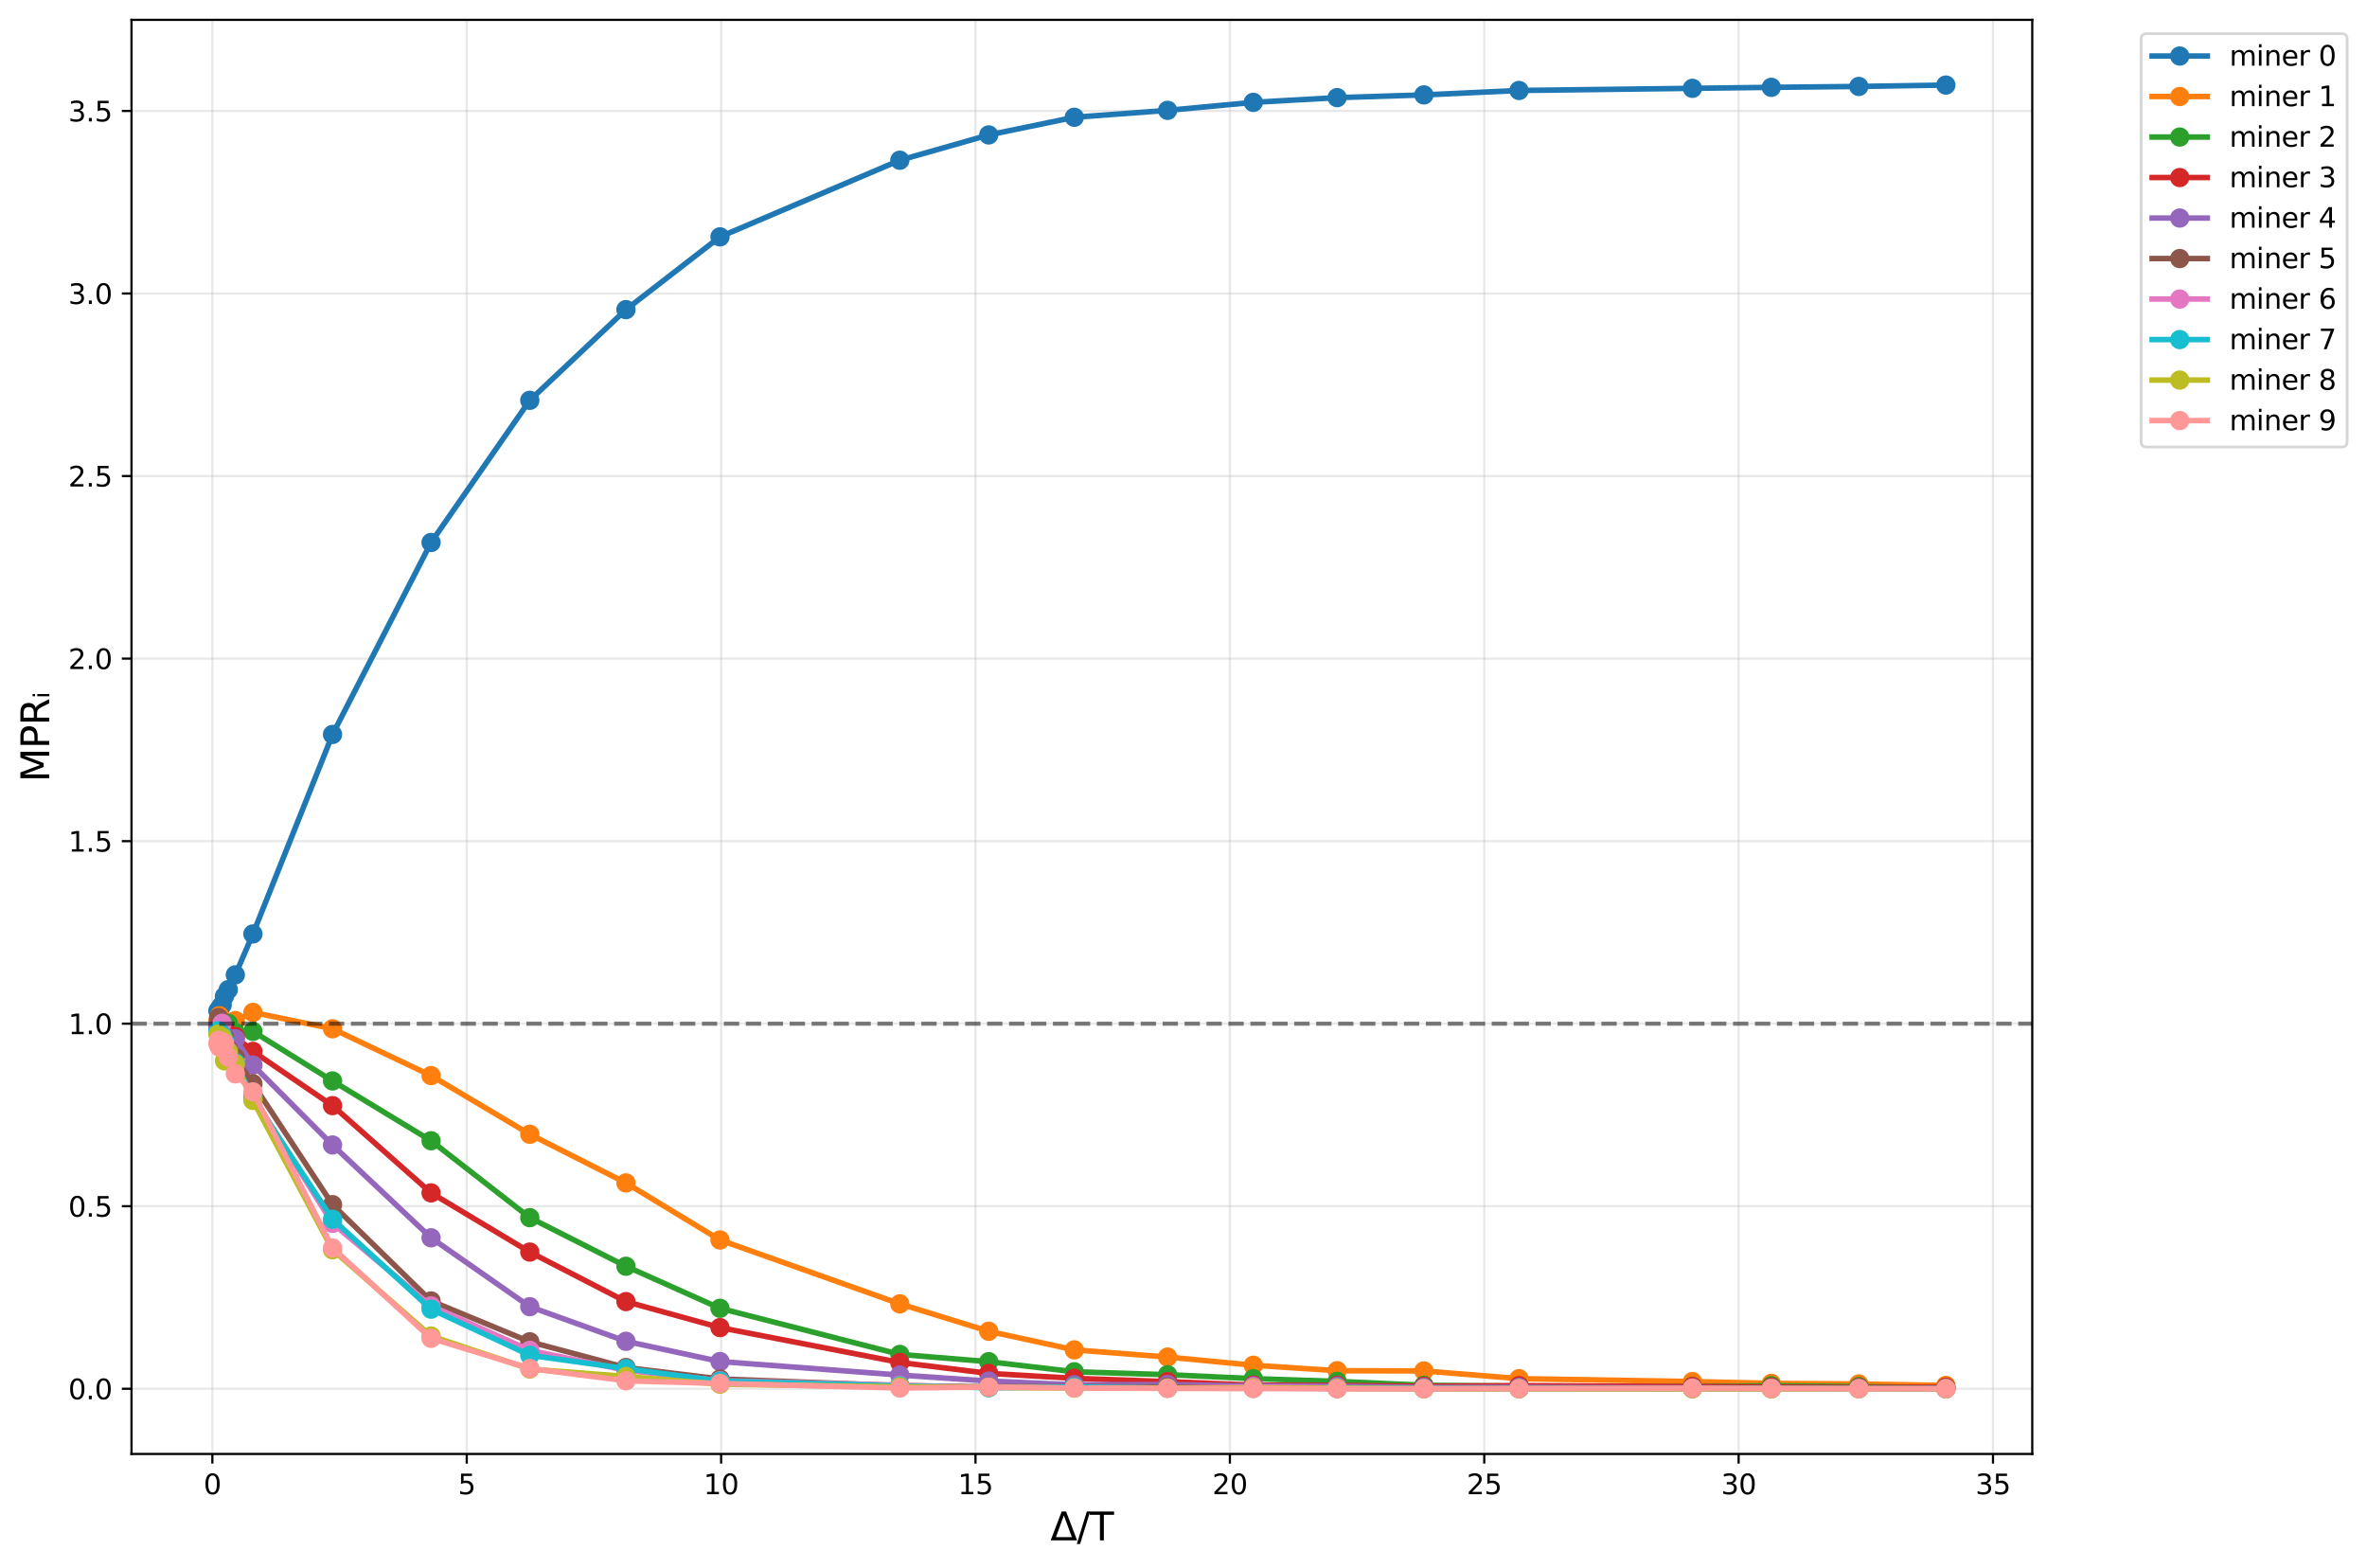 <?xml version="1.0" encoding="utf-8" standalone="no"?>
<!DOCTYPE svg PUBLIC "-//W3C//DTD SVG 1.1//EN"
  "http://www.w3.org/Graphics/SVG/1.1/DTD/svg11.dtd">
<svg xmlns:xlink="http://www.w3.org/1999/xlink" width="857.743pt" height="568.268pt" viewBox="0 0 857.743 568.268" xmlns="http://www.w3.org/2000/svg" version="1.1">
 <defs>
  <style type="text/css">*{stroke-linejoin: round; stroke-linecap: butt}</style>
 </defs>
 <g id="figure_1">
  <g id="patch_1">
   <path d="M 0 568.268 
L 857.743 568.268 
L 857.743 0 
L 0 0 
z
" style="fill: #ffffff"/>
  </g>
  <g id="axes_1">
   <g id="patch_2">
    <path d="M 47.653 526.84 
L 736.442 526.84 
L 736.442 7.2 
L 47.653 7.2 
z
" style="fill: #ffffff"/>
   </g>
   <g id="matplotlib.axis_1">
    <g id="xtick_1">
     <g id="line2d_1">
      <path d="M 76.956 526.84 
L 76.956 7.2 
" clip-path="url(#pb3125cd1f4)" style="fill: none; stroke: #b0b0b0; stroke-opacity: 0.3; stroke-width: 0.8; stroke-linecap: square"/>
     </g>
     <g id="line2d_2">
      <defs>
       <path id="mb155e6206b" d="M 0 0 
L 0 3.5 
" style="stroke: #000000; stroke-width: 0.8"/>
      </defs>
      <g>
       <use xlink:href="#mb155e6206b" x="76.956" y="526.84" style="stroke: #000000; stroke-width: 0.8"/>
      </g>
     </g>
     <g id="text_1">
      <!-- 0 -->
      <g transform="translate(73.775 541.438) scale(0.1 -0.1)">
       <defs>
        <path id="DejaVuSans-30" d="M 2034 4250 
Q 1547 4250 1301 3770 
Q 1056 3291 1056 2328 
Q 1056 1369 1301 889 
Q 1547 409 2034 409 
Q 2525 409 2770 889 
Q 3016 1369 3016 2328 
Q 3016 3291 2770 3770 
Q 2525 4250 2034 4250 
z
M 2034 4750 
Q 2819 4750 3233 4129 
Q 3647 3509 3647 2328 
Q 3647 1150 3233 529 
Q 2819 -91 2034 -91 
Q 1250 -91 836 529 
Q 422 1150 422 2328 
Q 422 3509 836 4129 
Q 1250 4750 2034 4750 
z
" transform="scale(0.016)"/>
       </defs>
       <use xlink:href="#DejaVuSans-30"/>
      </g>
     </g>
    </g>
    <g id="xtick_2">
     <g id="line2d_3">
      <path d="M 169.136 526.84 
L 169.136 7.2 
" clip-path="url(#pb3125cd1f4)" style="fill: none; stroke: #b0b0b0; stroke-opacity: 0.3; stroke-width: 0.8; stroke-linecap: square"/>
     </g>
     <g id="line2d_4">
      <g>
       <use xlink:href="#mb155e6206b" x="169.136" y="526.84" style="stroke: #000000; stroke-width: 0.8"/>
      </g>
     </g>
     <g id="text_2">
      <!-- 5 -->
      <g transform="translate(165.955 541.438) scale(0.1 -0.1)">
       <defs>
        <path id="DejaVuSans-35" d="M 691 4666 
L 3169 4666 
L 3169 4134 
L 1269 4134 
L 1269 2991 
Q 1406 3038 1543 3061 
Q 1681 3084 1819 3084 
Q 2600 3084 3056 2656 
Q 3513 2228 3513 1497 
Q 3513 744 3044 326 
Q 2575 -91 1722 -91 
Q 1428 -91 1123 -41 
Q 819 9 494 109 
L 494 744 
Q 775 591 1075 516 
Q 1375 441 1709 441 
Q 2250 441 2565 725 
Q 2881 1009 2881 1497 
Q 2881 1984 2565 2268 
Q 2250 2553 1709 2553 
Q 1456 2553 1204 2497 
Q 953 2441 691 2322 
L 691 4666 
z
" transform="scale(0.016)"/>
       </defs>
       <use xlink:href="#DejaVuSans-35"/>
      </g>
     </g>
    </g>
    <g id="xtick_3">
     <g id="line2d_5">
      <path d="M 261.316 526.84 
L 261.316 7.2 
" clip-path="url(#pb3125cd1f4)" style="fill: none; stroke: #b0b0b0; stroke-opacity: 0.3; stroke-width: 0.8; stroke-linecap: square"/>
     </g>
     <g id="line2d_6">
      <g>
       <use xlink:href="#mb155e6206b" x="261.316" y="526.84" style="stroke: #000000; stroke-width: 0.8"/>
      </g>
     </g>
     <g id="text_3">
      <!-- 10 -->
      <g transform="translate(254.953 541.438) scale(0.1 -0.1)">
       <defs>
        <path id="DejaVuSans-31" d="M 794 531 
L 1825 531 
L 1825 4091 
L 703 3866 
L 703 4441 
L 1819 4666 
L 2450 4666 
L 2450 531 
L 3481 531 
L 3481 0 
L 794 0 
L 794 531 
z
" transform="scale(0.016)"/>
       </defs>
       <use xlink:href="#DejaVuSans-31"/>
       <use xlink:href="#DejaVuSans-30" transform="translate(63.623 0)"/>
      </g>
     </g>
    </g>
    <g id="xtick_4">
     <g id="line2d_7">
      <path d="M 353.496 526.84 
L 353.496 7.2 
" clip-path="url(#pb3125cd1f4)" style="fill: none; stroke: #b0b0b0; stroke-opacity: 0.3; stroke-width: 0.8; stroke-linecap: square"/>
     </g>
     <g id="line2d_8">
      <g>
       <use xlink:href="#mb155e6206b" x="353.496" y="526.84" style="stroke: #000000; stroke-width: 0.8"/>
      </g>
     </g>
     <g id="text_4">
      <!-- 15 -->
      <g transform="translate(347.133 541.438) scale(0.1 -0.1)">
       <use xlink:href="#DejaVuSans-31"/>
       <use xlink:href="#DejaVuSans-35" transform="translate(63.623 0)"/>
      </g>
     </g>
    </g>
    <g id="xtick_5">
     <g id="line2d_9">
      <path d="M 445.675 526.84 
L 445.675 7.2 
" clip-path="url(#pb3125cd1f4)" style="fill: none; stroke: #b0b0b0; stroke-opacity: 0.3; stroke-width: 0.8; stroke-linecap: square"/>
     </g>
     <g id="line2d_10">
      <g>
       <use xlink:href="#mb155e6206b" x="445.675" y="526.84" style="stroke: #000000; stroke-width: 0.8"/>
      </g>
     </g>
     <g id="text_5">
      <!-- 20 -->
      <g transform="translate(439.313 541.438) scale(0.1 -0.1)">
       <defs>
        <path id="DejaVuSans-32" d="M 1228 531 
L 3431 531 
L 3431 0 
L 469 0 
L 469 531 
Q 828 903 1448 1529 
Q 2069 2156 2228 2338 
Q 2531 2678 2651 2914 
Q 2772 3150 2772 3378 
Q 2772 3750 2511 3984 
Q 2250 4219 1831 4219 
Q 1534 4219 1204 4116 
Q 875 4013 500 3803 
L 500 4441 
Q 881 4594 1212 4672 
Q 1544 4750 1819 4750 
Q 2544 4750 2975 4387 
Q 3406 4025 3406 3419 
Q 3406 3131 3298 2873 
Q 3191 2616 2906 2266 
Q 2828 2175 2409 1742 
Q 1991 1309 1228 531 
z
" transform="scale(0.016)"/>
       </defs>
       <use xlink:href="#DejaVuSans-32"/>
       <use xlink:href="#DejaVuSans-30" transform="translate(63.623 0)"/>
      </g>
     </g>
    </g>
    <g id="xtick_6">
     <g id="line2d_11">
      <path d="M 537.855 526.84 
L 537.855 7.2 
" clip-path="url(#pb3125cd1f4)" style="fill: none; stroke: #b0b0b0; stroke-opacity: 0.3; stroke-width: 0.8; stroke-linecap: square"/>
     </g>
     <g id="line2d_12">
      <g>
       <use xlink:href="#mb155e6206b" x="537.855" y="526.84" style="stroke: #000000; stroke-width: 0.8"/>
      </g>
     </g>
     <g id="text_6">
      <!-- 25 -->
      <g transform="translate(531.493 541.438) scale(0.1 -0.1)">
       <use xlink:href="#DejaVuSans-32"/>
       <use xlink:href="#DejaVuSans-35" transform="translate(63.623 0)"/>
      </g>
     </g>
    </g>
    <g id="xtick_7">
     <g id="line2d_13">
      <path d="M 630.035 526.84 
L 630.035 7.2 
" clip-path="url(#pb3125cd1f4)" style="fill: none; stroke: #b0b0b0; stroke-opacity: 0.3; stroke-width: 0.8; stroke-linecap: square"/>
     </g>
     <g id="line2d_14">
      <g>
       <use xlink:href="#mb155e6206b" x="630.035" y="526.84" style="stroke: #000000; stroke-width: 0.8"/>
      </g>
     </g>
     <g id="text_7">
      <!-- 30 -->
      <g transform="translate(623.673 541.438) scale(0.1 -0.1)">
       <defs>
        <path id="DejaVuSans-33" d="M 2597 2516 
Q 3050 2419 3304 2112 
Q 3559 1806 3559 1356 
Q 3559 666 3084 287 
Q 2609 -91 1734 -91 
Q 1441 -91 1130 -33 
Q 819 25 488 141 
L 488 750 
Q 750 597 1062 519 
Q 1375 441 1716 441 
Q 2309 441 2620 675 
Q 2931 909 2931 1356 
Q 2931 1769 2642 2001 
Q 2353 2234 1838 2234 
L 1294 2234 
L 1294 2753 
L 1863 2753 
Q 2328 2753 2575 2939 
Q 2822 3125 2822 3475 
Q 2822 3834 2567 4026 
Q 2313 4219 1838 4219 
Q 1578 4219 1281 4162 
Q 984 4106 628 3988 
L 628 4550 
Q 988 4650 1302 4700 
Q 1616 4750 1894 4750 
Q 2613 4750 3031 4423 
Q 3450 4097 3450 3541 
Q 3450 3153 3228 2886 
Q 3006 2619 2597 2516 
z
" transform="scale(0.016)"/>
       </defs>
       <use xlink:href="#DejaVuSans-33"/>
       <use xlink:href="#DejaVuSans-30" transform="translate(63.623 0)"/>
      </g>
     </g>
    </g>
    <g id="xtick_8">
     <g id="line2d_15">
      <path d="M 722.215 526.84 
L 722.215 7.2 
" clip-path="url(#pb3125cd1f4)" style="fill: none; stroke: #b0b0b0; stroke-opacity: 0.3; stroke-width: 0.8; stroke-linecap: square"/>
     </g>
     <g id="line2d_16">
      <g>
       <use xlink:href="#mb155e6206b" x="722.215" y="526.84" style="stroke: #000000; stroke-width: 0.8"/>
      </g>
     </g>
     <g id="text_8">
      <!-- 35 -->
      <g transform="translate(715.853 541.438) scale(0.1 -0.1)">
       <use xlink:href="#DejaVuSans-33"/>
       <use xlink:href="#DejaVuSans-35" transform="translate(63.623 0)"/>
      </g>
     </g>
    </g>
    <g id="text_9">
     <!-- Δ/T -->
     <g transform="translate(380.625 558.156) scale(0.14 -0.14)">
      <defs>
       <path id="DejaVuSans-394" d="M 2188 4044 
L 906 525 
L 3472 525 
L 2188 4044 
z
M 50 0 
L 1831 4666 
L 2547 4666 
L 4325 0 
L 50 0 
z
" transform="scale(0.016)"/>
       <path id="DejaVuSans-2f" d="M 1625 4666 
L 2156 4666 
L 531 -594 
L 0 -594 
L 1625 4666 
z
" transform="scale(0.016)"/>
       <path id="DejaVuSans-54" d="M -19 4666 
L 3928 4666 
L 3928 4134 
L 2272 4134 
L 2272 0 
L 1638 0 
L 1638 4134 
L -19 4134 
L -19 4666 
z
" transform="scale(0.016)"/>
      </defs>
      <use xlink:href="#DejaVuSans-394"/>
      <use xlink:href="#DejaVuSans-2f" transform="translate(68.408 0)"/>
      <use xlink:href="#DejaVuSans-54" transform="translate(102.1 0)"/>
     </g>
    </g>
   </g>
   <g id="matplotlib.axis_2">
    <g id="ytick_1">
     <g id="line2d_17">
      <path d="M 47.653 503.22 
L 736.442 503.22 
" clip-path="url(#pb3125cd1f4)" style="fill: none; stroke: #b0b0b0; stroke-opacity: 0.3; stroke-width: 0.8; stroke-linecap: square"/>
     </g>
     <g id="line2d_18">
      <defs>
       <path id="md586822b59" d="M 0 0 
L -3.5 0 
" style="stroke: #000000; stroke-width: 0.8"/>
      </defs>
      <g>
       <use xlink:href="#md586822b59" x="47.653" y="503.22" style="stroke: #000000; stroke-width: 0.8"/>
      </g>
     </g>
     <g id="text_10">
      <!-- 0.0 -->
      <g transform="translate(24.749 507.019) scale(0.1 -0.1)">
       <defs>
        <path id="DejaVuSans-2e" d="M 684 794 
L 1344 794 
L 1344 0 
L 684 0 
L 684 794 
z
" transform="scale(0.016)"/>
       </defs>
       <use xlink:href="#DejaVuSans-30"/>
       <use xlink:href="#DejaVuSans-2e" transform="translate(63.623 0)"/>
       <use xlink:href="#DejaVuSans-30" transform="translate(95.41 0)"/>
      </g>
     </g>
    </g>
    <g id="ytick_2">
     <g id="line2d_19">
      <path d="M 47.653 437.075 
L 736.442 437.075 
" clip-path="url(#pb3125cd1f4)" style="fill: none; stroke: #b0b0b0; stroke-opacity: 0.3; stroke-width: 0.8; stroke-linecap: square"/>
     </g>
     <g id="line2d_20">
      <g>
       <use xlink:href="#md586822b59" x="47.653" y="437.075" style="stroke: #000000; stroke-width: 0.8"/>
      </g>
     </g>
     <g id="text_11">
      <!-- 0.5 -->
      <g transform="translate(24.749 440.874) scale(0.1 -0.1)">
       <use xlink:href="#DejaVuSans-30"/>
       <use xlink:href="#DejaVuSans-2e" transform="translate(63.623 0)"/>
       <use xlink:href="#DejaVuSans-35" transform="translate(95.41 0)"/>
      </g>
     </g>
    </g>
    <g id="ytick_3">
     <g id="line2d_21">
      <path d="M 47.653 370.93 
L 736.442 370.93 
" clip-path="url(#pb3125cd1f4)" style="fill: none; stroke: #b0b0b0; stroke-opacity: 0.3; stroke-width: 0.8; stroke-linecap: square"/>
     </g>
     <g id="line2d_22">
      <g>
       <use xlink:href="#md586822b59" x="47.653" y="370.93" style="stroke: #000000; stroke-width: 0.8"/>
      </g>
     </g>
     <g id="text_12">
      <!-- 1.0 -->
      <g transform="translate(24.749 374.729) scale(0.1 -0.1)">
       <use xlink:href="#DejaVuSans-31"/>
       <use xlink:href="#DejaVuSans-2e" transform="translate(63.623 0)"/>
       <use xlink:href="#DejaVuSans-30" transform="translate(95.41 0)"/>
      </g>
     </g>
    </g>
    <g id="ytick_4">
     <g id="line2d_23">
      <path d="M 47.653 304.785 
L 736.442 304.785 
" clip-path="url(#pb3125cd1f4)" style="fill: none; stroke: #b0b0b0; stroke-opacity: 0.3; stroke-width: 0.8; stroke-linecap: square"/>
     </g>
     <g id="line2d_24">
      <g>
       <use xlink:href="#md586822b59" x="47.653" y="304.785" style="stroke: #000000; stroke-width: 0.8"/>
      </g>
     </g>
     <g id="text_13">
      <!-- 1.5 -->
      <g transform="translate(24.749 308.584) scale(0.1 -0.1)">
       <use xlink:href="#DejaVuSans-31"/>
       <use xlink:href="#DejaVuSans-2e" transform="translate(63.623 0)"/>
       <use xlink:href="#DejaVuSans-35" transform="translate(95.41 0)"/>
      </g>
     </g>
    </g>
    <g id="ytick_5">
     <g id="line2d_25">
      <path d="M 47.653 238.64 
L 736.442 238.64 
" clip-path="url(#pb3125cd1f4)" style="fill: none; stroke: #b0b0b0; stroke-opacity: 0.3; stroke-width: 0.8; stroke-linecap: square"/>
     </g>
     <g id="line2d_26">
      <g>
       <use xlink:href="#md586822b59" x="47.653" y="238.64" style="stroke: #000000; stroke-width: 0.8"/>
      </g>
     </g>
     <g id="text_14">
      <!-- 2.0 -->
      <g transform="translate(24.749 242.439) scale(0.1 -0.1)">
       <use xlink:href="#DejaVuSans-32"/>
       <use xlink:href="#DejaVuSans-2e" transform="translate(63.623 0)"/>
       <use xlink:href="#DejaVuSans-30" transform="translate(95.41 0)"/>
      </g>
     </g>
    </g>
    <g id="ytick_6">
     <g id="line2d_27">
      <path d="M 47.653 172.495 
L 736.442 172.495 
" clip-path="url(#pb3125cd1f4)" style="fill: none; stroke: #b0b0b0; stroke-opacity: 0.3; stroke-width: 0.8; stroke-linecap: square"/>
     </g>
     <g id="line2d_28">
      <g>
       <use xlink:href="#md586822b59" x="47.653" y="172.495" style="stroke: #000000; stroke-width: 0.8"/>
      </g>
     </g>
     <g id="text_15">
      <!-- 2.5 -->
      <g transform="translate(24.749 176.294) scale(0.1 -0.1)">
       <use xlink:href="#DejaVuSans-32"/>
       <use xlink:href="#DejaVuSans-2e" transform="translate(63.623 0)"/>
       <use xlink:href="#DejaVuSans-35" transform="translate(95.41 0)"/>
      </g>
     </g>
    </g>
    <g id="ytick_7">
     <g id="line2d_29">
      <path d="M 47.653 106.35 
L 736.442 106.35 
" clip-path="url(#pb3125cd1f4)" style="fill: none; stroke: #b0b0b0; stroke-opacity: 0.3; stroke-width: 0.8; stroke-linecap: square"/>
     </g>
     <g id="line2d_30">
      <g>
       <use xlink:href="#md586822b59" x="47.653" y="106.35" style="stroke: #000000; stroke-width: 0.8"/>
      </g>
     </g>
     <g id="text_16">
      <!-- 3.0 -->
      <g transform="translate(24.749 110.149) scale(0.1 -0.1)">
       <use xlink:href="#DejaVuSans-33"/>
       <use xlink:href="#DejaVuSans-2e" transform="translate(63.623 0)"/>
       <use xlink:href="#DejaVuSans-30" transform="translate(95.41 0)"/>
      </g>
     </g>
    </g>
    <g id="ytick_8">
     <g id="line2d_31">
      <path d="M 47.653 40.205 
L 736.442 40.205 
" clip-path="url(#pb3125cd1f4)" style="fill: none; stroke: #b0b0b0; stroke-opacity: 0.3; stroke-width: 0.8; stroke-linecap: square"/>
     </g>
     <g id="line2d_32">
      <g>
       <use xlink:href="#md586822b59" x="47.653" y="40.205" style="stroke: #000000; stroke-width: 0.8"/>
      </g>
     </g>
     <g id="text_17">
      <!-- 3.5 -->
      <g transform="translate(24.749 44.004) scale(0.1 -0.1)">
       <use xlink:href="#DejaVuSans-33"/>
       <use xlink:href="#DejaVuSans-2e" transform="translate(63.623 0)"/>
       <use xlink:href="#DejaVuSans-35" transform="translate(95.41 0)"/>
      </g>
     </g>
    </g>
    <g id="text_18">
     <!-- MPRᵢ -->
     <g transform="translate(17.838 283.396) rotate(-90) scale(0.14 -0.14)">
      <defs>
       <path id="DejaVuSans-4d" d="M 628 4666 
L 1569 4666 
L 2759 1491 
L 3956 4666 
L 4897 4666 
L 4897 0 
L 4281 0 
L 4281 4097 
L 3078 897 
L 2444 897 
L 1241 4097 
L 1241 0 
L 628 0 
L 628 4666 
z
" transform="scale(0.016)"/>
       <path id="DejaVuSans-50" d="M 1259 4147 
L 1259 2394 
L 2053 2394 
Q 2494 2394 2734 2622 
Q 2975 2850 2975 3272 
Q 2975 3691 2734 3919 
Q 2494 4147 2053 4147 
L 1259 4147 
z
M 628 4666 
L 2053 4666 
Q 2838 4666 3239 4311 
Q 3641 3956 3641 3272 
Q 3641 2581 3239 2228 
Q 2838 1875 2053 1875 
L 1259 1875 
L 1259 0 
L 628 0 
L 628 4666 
z
" transform="scale(0.016)"/>
       <path id="DejaVuSans-52" d="M 2841 2188 
Q 3044 2119 3236 1894 
Q 3428 1669 3622 1275 
L 4263 0 
L 3584 0 
L 2988 1197 
Q 2756 1666 2539 1819 
Q 2322 1972 1947 1972 
L 1259 1972 
L 1259 0 
L 628 0 
L 628 4666 
L 2053 4666 
Q 2853 4666 3247 4331 
Q 3641 3997 3641 3322 
Q 3641 2881 3436 2590 
Q 3231 2300 2841 2188 
z
M 1259 4147 
L 1259 2491 
L 2053 2491 
Q 2509 2491 2742 2702 
Q 2975 2913 2975 3322 
Q 2975 3731 2742 3939 
Q 2509 4147 2053 4147 
L 1259 4147 
z
" transform="scale(0.016)"/>
       <path id="DejaVuSans-1d62" d="M 381 1935 
L 744 1935 
L 744 -24 
L 381 -24 
L 381 1935 
z
M 381 2697 
L 744 2697 
L 744 2291 
L 381 2291 
L 381 2697 
z
" transform="scale(0.016)"/>
      </defs>
      <use xlink:href="#DejaVuSans-4d"/>
      <use xlink:href="#DejaVuSans-50" transform="translate(86.279 0)"/>
      <use xlink:href="#DejaVuSans-52" transform="translate(146.582 0)"/>
      <use xlink:href="#DejaVuSans-1d62" transform="translate(216.064 0)"/>
     </g>
    </g>
   </g>
   <g id="line2d_33">
    <path d="M 78.961 366.253 
L 79.209 366.532 
L 79.519 365.671 
L 79.937 364.833 
L 80.509 364.146 
L 81.353 360.973 
L 82.721 358.606 
L 85.276 353.241 
L 91.655 338.416 
L 120.501 266.135 
L 156.207 196.567 
L 191.985 145.054 
L 226.824 112.192 
L 260.903 85.823 
L 326.071 58.061 
L 358.284 48.894 
L 389.3 42.492 
L 423.108 39.987 
L 454.16 37.085 
L 484.547 35.375 
L 515.982 34.39 
L 550.453 32.785 
L 613.286 32.009 
L 641.877 31.649 
L 673.586 31.327 
L 705.134 30.82 
" clip-path="url(#pb3125cd1f4)" style="fill: none; stroke: #1f77b4; stroke-width: 2; stroke-linecap: square"/>
    <defs>
     <path id="m7bb30d39ff" d="M 0 3 
C 0.796 3 1.559 2.684 2.121 2.121 
C 2.684 1.559 3 0.796 3 0 
C 3 -0.796 2.684 -1.559 2.121 -2.121 
C 1.559 -2.684 0.796 -3 0 -3 
C -0.796 -3 -1.559 -2.684 -2.121 -2.121 
C -2.684 -1.559 -3 -0.796 -3 0 
C -3 0.796 -2.684 1.559 -2.121 2.121 
C -1.559 2.684 -0.796 3 0 3 
z
" style="stroke: #1f77b4"/>
    </defs>
    <g clip-path="url(#pb3125cd1f4)">
     <use xlink:href="#m7bb30d39ff" x="78.961" y="366.253" style="fill: #1f77b4; stroke: #1f77b4"/>
     <use xlink:href="#m7bb30d39ff" x="79.209" y="366.532" style="fill: #1f77b4; stroke: #1f77b4"/>
     <use xlink:href="#m7bb30d39ff" x="79.519" y="365.671" style="fill: #1f77b4; stroke: #1f77b4"/>
     <use xlink:href="#m7bb30d39ff" x="79.937" y="364.833" style="fill: #1f77b4; stroke: #1f77b4"/>
     <use xlink:href="#m7bb30d39ff" x="80.509" y="364.146" style="fill: #1f77b4; stroke: #1f77b4"/>
     <use xlink:href="#m7bb30d39ff" x="81.353" y="360.973" style="fill: #1f77b4; stroke: #1f77b4"/>
     <use xlink:href="#m7bb30d39ff" x="82.721" y="358.606" style="fill: #1f77b4; stroke: #1f77b4"/>
     <use xlink:href="#m7bb30d39ff" x="85.276" y="353.241" style="fill: #1f77b4; stroke: #1f77b4"/>
     <use xlink:href="#m7bb30d39ff" x="91.655" y="338.416" style="fill: #1f77b4; stroke: #1f77b4"/>
     <use xlink:href="#m7bb30d39ff" x="120.501" y="266.135" style="fill: #1f77b4; stroke: #1f77b4"/>
     <use xlink:href="#m7bb30d39ff" x="156.207" y="196.567" style="fill: #1f77b4; stroke: #1f77b4"/>
     <use xlink:href="#m7bb30d39ff" x="191.985" y="145.054" style="fill: #1f77b4; stroke: #1f77b4"/>
     <use xlink:href="#m7bb30d39ff" x="226.824" y="112.192" style="fill: #1f77b4; stroke: #1f77b4"/>
     <use xlink:href="#m7bb30d39ff" x="260.903" y="85.823" style="fill: #1f77b4; stroke: #1f77b4"/>
     <use xlink:href="#m7bb30d39ff" x="326.071" y="58.061" style="fill: #1f77b4; stroke: #1f77b4"/>
     <use xlink:href="#m7bb30d39ff" x="358.284" y="48.894" style="fill: #1f77b4; stroke: #1f77b4"/>
     <use xlink:href="#m7bb30d39ff" x="389.3" y="42.492" style="fill: #1f77b4; stroke: #1f77b4"/>
     <use xlink:href="#m7bb30d39ff" x="423.108" y="39.987" style="fill: #1f77b4; stroke: #1f77b4"/>
     <use xlink:href="#m7bb30d39ff" x="454.16" y="37.085" style="fill: #1f77b4; stroke: #1f77b4"/>
     <use xlink:href="#m7bb30d39ff" x="484.547" y="35.375" style="fill: #1f77b4; stroke: #1f77b4"/>
     <use xlink:href="#m7bb30d39ff" x="515.982" y="34.39" style="fill: #1f77b4; stroke: #1f77b4"/>
     <use xlink:href="#m7bb30d39ff" x="550.453" y="32.785" style="fill: #1f77b4; stroke: #1f77b4"/>
     <use xlink:href="#m7bb30d39ff" x="613.286" y="32.009" style="fill: #1f77b4; stroke: #1f77b4"/>
     <use xlink:href="#m7bb30d39ff" x="641.877" y="31.649" style="fill: #1f77b4; stroke: #1f77b4"/>
     <use xlink:href="#m7bb30d39ff" x="673.586" y="31.327" style="fill: #1f77b4; stroke: #1f77b4"/>
     <use xlink:href="#m7bb30d39ff" x="705.134" y="30.82" style="fill: #1f77b4; stroke: #1f77b4"/>
    </g>
   </g>
   <g id="line2d_34">
    <path d="M 78.961 370.04 
L 79.209 370.92 
L 79.519 368.027 
L 79.937 369.53 
L 80.509 369.901 
L 81.353 370.67 
L 82.721 370.843 
L 85.276 369.798 
L 91.655 366.844 
L 120.501 372.777 
L 156.207 389.748 
L 191.985 411.002 
L 226.824 428.637 
L 260.903 449.304 
L 326.071 472.457 
L 358.284 482.389 
L 389.3 489.134 
L 423.108 491.734 
L 454.16 494.705 
L 484.547 496.682 
L 515.982 496.76 
L 550.453 499.558 
L 613.286 500.612 
L 641.877 501.268 
L 673.586 501.493 
L 705.134 502.011 
" clip-path="url(#pb3125cd1f4)" style="fill: none; stroke: #ff7f0e; stroke-width: 2; stroke-linecap: square"/>
    <defs>
     <path id="mab73d2be09" d="M 0 3 
C 0.796 3 1.559 2.684 2.121 2.121 
C 2.684 1.559 3 0.796 3 0 
C 3 -0.796 2.684 -1.559 2.121 -2.121 
C 1.559 -2.684 0.796 -3 0 -3 
C -0.796 -3 -1.559 -2.684 -2.121 -2.121 
C -2.684 -1.559 -3 -0.796 -3 0 
C -3 0.796 -2.684 1.559 -2.121 2.121 
C -1.559 2.684 -0.796 3 0 3 
z
" style="stroke: #ff7f0e"/>
    </defs>
    <g clip-path="url(#pb3125cd1f4)">
     <use xlink:href="#mab73d2be09" x="78.961" y="370.04" style="fill: #ff7f0e; stroke: #ff7f0e"/>
     <use xlink:href="#mab73d2be09" x="79.209" y="370.92" style="fill: #ff7f0e; stroke: #ff7f0e"/>
     <use xlink:href="#mab73d2be09" x="79.519" y="368.027" style="fill: #ff7f0e; stroke: #ff7f0e"/>
     <use xlink:href="#mab73d2be09" x="79.937" y="369.53" style="fill: #ff7f0e; stroke: #ff7f0e"/>
     <use xlink:href="#mab73d2be09" x="80.509" y="369.901" style="fill: #ff7f0e; stroke: #ff7f0e"/>
     <use xlink:href="#mab73d2be09" x="81.353" y="370.67" style="fill: #ff7f0e; stroke: #ff7f0e"/>
     <use xlink:href="#mab73d2be09" x="82.721" y="370.843" style="fill: #ff7f0e; stroke: #ff7f0e"/>
     <use xlink:href="#mab73d2be09" x="85.276" y="369.798" style="fill: #ff7f0e; stroke: #ff7f0e"/>
     <use xlink:href="#mab73d2be09" x="91.655" y="366.844" style="fill: #ff7f0e; stroke: #ff7f0e"/>
     <use xlink:href="#mab73d2be09" x="120.501" y="372.777" style="fill: #ff7f0e; stroke: #ff7f0e"/>
     <use xlink:href="#mab73d2be09" x="156.207" y="389.748" style="fill: #ff7f0e; stroke: #ff7f0e"/>
     <use xlink:href="#mab73d2be09" x="191.985" y="411.002" style="fill: #ff7f0e; stroke: #ff7f0e"/>
     <use xlink:href="#mab73d2be09" x="226.824" y="428.637" style="fill: #ff7f0e; stroke: #ff7f0e"/>
     <use xlink:href="#mab73d2be09" x="260.903" y="449.304" style="fill: #ff7f0e; stroke: #ff7f0e"/>
     <use xlink:href="#mab73d2be09" x="326.071" y="472.457" style="fill: #ff7f0e; stroke: #ff7f0e"/>
     <use xlink:href="#mab73d2be09" x="358.284" y="482.389" style="fill: #ff7f0e; stroke: #ff7f0e"/>
     <use xlink:href="#mab73d2be09" x="389.3" y="489.134" style="fill: #ff7f0e; stroke: #ff7f0e"/>
     <use xlink:href="#mab73d2be09" x="423.108" y="491.734" style="fill: #ff7f0e; stroke: #ff7f0e"/>
     <use xlink:href="#mab73d2be09" x="454.16" y="494.705" style="fill: #ff7f0e; stroke: #ff7f0e"/>
     <use xlink:href="#mab73d2be09" x="484.547" y="496.682" style="fill: #ff7f0e; stroke: #ff7f0e"/>
     <use xlink:href="#mab73d2be09" x="515.982" y="496.76" style="fill: #ff7f0e; stroke: #ff7f0e"/>
     <use xlink:href="#mab73d2be09" x="550.453" y="499.558" style="fill: #ff7f0e; stroke: #ff7f0e"/>
     <use xlink:href="#mab73d2be09" x="613.286" y="500.612" style="fill: #ff7f0e; stroke: #ff7f0e"/>
     <use xlink:href="#mab73d2be09" x="641.877" y="501.268" style="fill: #ff7f0e; stroke: #ff7f0e"/>
     <use xlink:href="#mab73d2be09" x="673.586" y="501.493" style="fill: #ff7f0e; stroke: #ff7f0e"/>
     <use xlink:href="#mab73d2be09" x="705.134" y="502.011" style="fill: #ff7f0e; stroke: #ff7f0e"/>
    </g>
   </g>
   <g id="line2d_35">
    <path d="M 78.961 371.981 
L 79.209 371.991 
L 79.519 372.8 
L 79.937 371.778 
L 80.509 372.311 
L 81.353 370.959 
L 82.721 370.799 
L 85.276 374.078 
L 91.655 373.726 
L 120.501 391.684 
L 156.207 413.357 
L 191.985 441.225 
L 226.824 458.831 
L 260.903 474.064 
L 326.071 490.776 
L 358.284 493.406 
L 389.3 497.067 
L 423.108 498.121 
L 454.16 499.548 
L 484.547 500.548 
L 515.982 501.953 
L 550.453 502.273 
L 613.286 502.4 
L 641.877 502.113 
L 673.586 502.411 
L 705.134 502.826 
" clip-path="url(#pb3125cd1f4)" style="fill: none; stroke: #2ca02c; stroke-width: 2; stroke-linecap: square"/>
    <defs>
     <path id="mc0d2e68a8b" d="M 0 3 
C 0.796 3 1.559 2.684 2.121 2.121 
C 2.684 1.559 3 0.796 3 0 
C 3 -0.796 2.684 -1.559 2.121 -2.121 
C 1.559 -2.684 0.796 -3 0 -3 
C -0.796 -3 -1.559 -2.684 -2.121 -2.121 
C -2.684 -1.559 -3 -0.796 -3 0 
C -3 0.796 -2.684 1.559 -2.121 2.121 
C -1.559 2.684 -0.796 3 0 3 
z
" style="stroke: #2ca02c"/>
    </defs>
    <g clip-path="url(#pb3125cd1f4)">
     <use xlink:href="#mc0d2e68a8b" x="78.961" y="371.981" style="fill: #2ca02c; stroke: #2ca02c"/>
     <use xlink:href="#mc0d2e68a8b" x="79.209" y="371.991" style="fill: #2ca02c; stroke: #2ca02c"/>
     <use xlink:href="#mc0d2e68a8b" x="79.519" y="372.8" style="fill: #2ca02c; stroke: #2ca02c"/>
     <use xlink:href="#mc0d2e68a8b" x="79.937" y="371.778" style="fill: #2ca02c; stroke: #2ca02c"/>
     <use xlink:href="#mc0d2e68a8b" x="80.509" y="372.311" style="fill: #2ca02c; stroke: #2ca02c"/>
     <use xlink:href="#mc0d2e68a8b" x="81.353" y="370.959" style="fill: #2ca02c; stroke: #2ca02c"/>
     <use xlink:href="#mc0d2e68a8b" x="82.721" y="370.799" style="fill: #2ca02c; stroke: #2ca02c"/>
     <use xlink:href="#mc0d2e68a8b" x="85.276" y="374.078" style="fill: #2ca02c; stroke: #2ca02c"/>
     <use xlink:href="#mc0d2e68a8b" x="91.655" y="373.726" style="fill: #2ca02c; stroke: #2ca02c"/>
     <use xlink:href="#mc0d2e68a8b" x="120.501" y="391.684" style="fill: #2ca02c; stroke: #2ca02c"/>
     <use xlink:href="#mc0d2e68a8b" x="156.207" y="413.357" style="fill: #2ca02c; stroke: #2ca02c"/>
     <use xlink:href="#mc0d2e68a8b" x="191.985" y="441.225" style="fill: #2ca02c; stroke: #2ca02c"/>
     <use xlink:href="#mc0d2e68a8b" x="226.824" y="458.831" style="fill: #2ca02c; stroke: #2ca02c"/>
     <use xlink:href="#mc0d2e68a8b" x="260.903" y="474.064" style="fill: #2ca02c; stroke: #2ca02c"/>
     <use xlink:href="#mc0d2e68a8b" x="326.071" y="490.776" style="fill: #2ca02c; stroke: #2ca02c"/>
     <use xlink:href="#mc0d2e68a8b" x="358.284" y="493.406" style="fill: #2ca02c; stroke: #2ca02c"/>
     <use xlink:href="#mc0d2e68a8b" x="389.3" y="497.067" style="fill: #2ca02c; stroke: #2ca02c"/>
     <use xlink:href="#mc0d2e68a8b" x="423.108" y="498.121" style="fill: #2ca02c; stroke: #2ca02c"/>
     <use xlink:href="#mc0d2e68a8b" x="454.16" y="499.548" style="fill: #2ca02c; stroke: #2ca02c"/>
     <use xlink:href="#mc0d2e68a8b" x="484.547" y="500.548" style="fill: #2ca02c; stroke: #2ca02c"/>
     <use xlink:href="#mc0d2e68a8b" x="515.982" y="501.953" style="fill: #2ca02c; stroke: #2ca02c"/>
     <use xlink:href="#mc0d2e68a8b" x="550.453" y="502.273" style="fill: #2ca02c; stroke: #2ca02c"/>
     <use xlink:href="#mc0d2e68a8b" x="613.286" y="502.4" style="fill: #2ca02c; stroke: #2ca02c"/>
     <use xlink:href="#mc0d2e68a8b" x="641.877" y="502.113" style="fill: #2ca02c; stroke: #2ca02c"/>
     <use xlink:href="#mc0d2e68a8b" x="673.586" y="502.411" style="fill: #2ca02c; stroke: #2ca02c"/>
     <use xlink:href="#mc0d2e68a8b" x="705.134" y="502.826" style="fill: #2ca02c; stroke: #2ca02c"/>
    </g>
   </g>
   <g id="line2d_36">
    <path d="M 78.961 371.842 
L 79.209 372.324 
L 79.519 371.673 
L 79.937 374.022 
L 80.509 372.42 
L 81.353 372.793 
L 82.721 374.937 
L 85.276 375.624 
L 91.655 380.96 
L 120.501 400.63 
L 156.207 432.249 
L 191.985 453.69 
L 226.824 471.637 
L 260.903 481.057 
L 326.071 493.692 
L 358.284 497.655 
L 389.3 499.438 
L 423.108 500.63 
L 454.16 501.895 
L 484.547 502.003 
L 515.982 502.293 
L 550.453 502.088 
L 613.286 502.389 
L 641.877 502.594 
L 673.586 502.738 
L 705.134 502.654 
" clip-path="url(#pb3125cd1f4)" style="fill: none; stroke: #d62728; stroke-width: 2; stroke-linecap: square"/>
    <defs>
     <path id="mec90b2f0ac" d="M 0 3 
C 0.796 3 1.559 2.684 2.121 2.121 
C 2.684 1.559 3 0.796 3 0 
C 3 -0.796 2.684 -1.559 2.121 -2.121 
C 1.559 -2.684 0.796 -3 0 -3 
C -0.796 -3 -1.559 -2.684 -2.121 -2.121 
C -2.684 -1.559 -3 -0.796 -3 0 
C -3 0.796 -2.684 1.559 -2.121 2.121 
C -1.559 2.684 -0.796 3 0 3 
z
" style="stroke: #d62728"/>
    </defs>
    <g clip-path="url(#pb3125cd1f4)">
     <use xlink:href="#mec90b2f0ac" x="78.961" y="371.842" style="fill: #d62728; stroke: #d62728"/>
     <use xlink:href="#mec90b2f0ac" x="79.209" y="372.324" style="fill: #d62728; stroke: #d62728"/>
     <use xlink:href="#mec90b2f0ac" x="79.519" y="371.673" style="fill: #d62728; stroke: #d62728"/>
     <use xlink:href="#mec90b2f0ac" x="79.937" y="374.022" style="fill: #d62728; stroke: #d62728"/>
     <use xlink:href="#mec90b2f0ac" x="80.509" y="372.42" style="fill: #d62728; stroke: #d62728"/>
     <use xlink:href="#mec90b2f0ac" x="81.353" y="372.793" style="fill: #d62728; stroke: #d62728"/>
     <use xlink:href="#mec90b2f0ac" x="82.721" y="374.937" style="fill: #d62728; stroke: #d62728"/>
     <use xlink:href="#mec90b2f0ac" x="85.276" y="375.624" style="fill: #d62728; stroke: #d62728"/>
     <use xlink:href="#mec90b2f0ac" x="91.655" y="380.96" style="fill: #d62728; stroke: #d62728"/>
     <use xlink:href="#mec90b2f0ac" x="120.501" y="400.63" style="fill: #d62728; stroke: #d62728"/>
     <use xlink:href="#mec90b2f0ac" x="156.207" y="432.249" style="fill: #d62728; stroke: #d62728"/>
     <use xlink:href="#mec90b2f0ac" x="191.985" y="453.69" style="fill: #d62728; stroke: #d62728"/>
     <use xlink:href="#mec90b2f0ac" x="226.824" y="471.637" style="fill: #d62728; stroke: #d62728"/>
     <use xlink:href="#mec90b2f0ac" x="260.903" y="481.057" style="fill: #d62728; stroke: #d62728"/>
     <use xlink:href="#mec90b2f0ac" x="326.071" y="493.692" style="fill: #d62728; stroke: #d62728"/>
     <use xlink:href="#mec90b2f0ac" x="358.284" y="497.655" style="fill: #d62728; stroke: #d62728"/>
     <use xlink:href="#mec90b2f0ac" x="389.3" y="499.438" style="fill: #d62728; stroke: #d62728"/>
     <use xlink:href="#mec90b2f0ac" x="423.108" y="500.63" style="fill: #d62728; stroke: #d62728"/>
     <use xlink:href="#mec90b2f0ac" x="454.16" y="501.895" style="fill: #d62728; stroke: #d62728"/>
     <use xlink:href="#mec90b2f0ac" x="484.547" y="502.003" style="fill: #d62728; stroke: #d62728"/>
     <use xlink:href="#mec90b2f0ac" x="515.982" y="502.293" style="fill: #d62728; stroke: #d62728"/>
     <use xlink:href="#mec90b2f0ac" x="550.453" y="502.088" style="fill: #d62728; stroke: #d62728"/>
     <use xlink:href="#mec90b2f0ac" x="613.286" y="502.389" style="fill: #d62728; stroke: #d62728"/>
     <use xlink:href="#mec90b2f0ac" x="641.877" y="502.594" style="fill: #d62728; stroke: #d62728"/>
     <use xlink:href="#mec90b2f0ac" x="673.586" y="502.738" style="fill: #d62728; stroke: #d62728"/>
     <use xlink:href="#mec90b2f0ac" x="705.134" y="502.654" style="fill: #d62728; stroke: #d62728"/>
    </g>
   </g>
   <g id="line2d_37">
    <path d="M 78.961 371.193 
L 79.209 372.925 
L 79.519 374.906 
L 79.937 371.661 
L 80.509 374.438 
L 81.353 377.138 
L 82.721 376.248 
L 85.276 376.42 
L 91.655 385.939 
L 120.501 414.885 
L 156.207 448.527 
L 191.985 473.478 
L 226.824 486.024 
L 260.903 493.358 
L 326.071 498.258 
L 358.284 500.427 
L 389.3 501.769 
L 423.108 501.706 
L 454.16 502.221 
L 484.547 502.346 
L 515.982 502.721 
L 550.453 502.705 
L 613.286 502.877 
L 641.877 502.986 
L 673.586 502.939 
L 705.134 503.095 
" clip-path="url(#pb3125cd1f4)" style="fill: none; stroke: #9467bd; stroke-width: 2; stroke-linecap: square"/>
    <defs>
     <path id="m7b47b9a56a" d="M 0 3 
C 0.796 3 1.559 2.684 2.121 2.121 
C 2.684 1.559 3 0.796 3 0 
C 3 -0.796 2.684 -1.559 2.121 -2.121 
C 1.559 -2.684 0.796 -3 0 -3 
C -0.796 -3 -1.559 -2.684 -2.121 -2.121 
C -2.684 -1.559 -3 -0.796 -3 0 
C -3 0.796 -2.684 1.559 -2.121 2.121 
C -1.559 2.684 -0.796 3 0 3 
z
" style="stroke: #9467bd"/>
    </defs>
    <g clip-path="url(#pb3125cd1f4)">
     <use xlink:href="#m7b47b9a56a" x="78.961" y="371.193" style="fill: #9467bd; stroke: #9467bd"/>
     <use xlink:href="#m7b47b9a56a" x="79.209" y="372.925" style="fill: #9467bd; stroke: #9467bd"/>
     <use xlink:href="#m7b47b9a56a" x="79.519" y="374.906" style="fill: #9467bd; stroke: #9467bd"/>
     <use xlink:href="#m7b47b9a56a" x="79.937" y="371.661" style="fill: #9467bd; stroke: #9467bd"/>
     <use xlink:href="#m7b47b9a56a" x="80.509" y="374.438" style="fill: #9467bd; stroke: #9467bd"/>
     <use xlink:href="#m7b47b9a56a" x="81.353" y="377.138" style="fill: #9467bd; stroke: #9467bd"/>
     <use xlink:href="#m7b47b9a56a" x="82.721" y="376.248" style="fill: #9467bd; stroke: #9467bd"/>
     <use xlink:href="#m7b47b9a56a" x="85.276" y="376.42" style="fill: #9467bd; stroke: #9467bd"/>
     <use xlink:href="#m7b47b9a56a" x="91.655" y="385.939" style="fill: #9467bd; stroke: #9467bd"/>
     <use xlink:href="#m7b47b9a56a" x="120.501" y="414.885" style="fill: #9467bd; stroke: #9467bd"/>
     <use xlink:href="#m7b47b9a56a" x="156.207" y="448.527" style="fill: #9467bd; stroke: #9467bd"/>
     <use xlink:href="#m7b47b9a56a" x="191.985" y="473.478" style="fill: #9467bd; stroke: #9467bd"/>
     <use xlink:href="#m7b47b9a56a" x="226.824" y="486.024" style="fill: #9467bd; stroke: #9467bd"/>
     <use xlink:href="#m7b47b9a56a" x="260.903" y="493.358" style="fill: #9467bd; stroke: #9467bd"/>
     <use xlink:href="#m7b47b9a56a" x="326.071" y="498.258" style="fill: #9467bd; stroke: #9467bd"/>
     <use xlink:href="#m7b47b9a56a" x="358.284" y="500.427" style="fill: #9467bd; stroke: #9467bd"/>
     <use xlink:href="#m7b47b9a56a" x="389.3" y="501.769" style="fill: #9467bd; stroke: #9467bd"/>
     <use xlink:href="#m7b47b9a56a" x="423.108" y="501.706" style="fill: #9467bd; stroke: #9467bd"/>
     <use xlink:href="#m7b47b9a56a" x="454.16" y="502.221" style="fill: #9467bd; stroke: #9467bd"/>
     <use xlink:href="#m7b47b9a56a" x="484.547" y="502.346" style="fill: #9467bd; stroke: #9467bd"/>
     <use xlink:href="#m7b47b9a56a" x="515.982" y="502.721" style="fill: #9467bd; stroke: #9467bd"/>
     <use xlink:href="#m7b47b9a56a" x="550.453" y="502.705" style="fill: #9467bd; stroke: #9467bd"/>
     <use xlink:href="#m7b47b9a56a" x="613.286" y="502.877" style="fill: #9467bd; stroke: #9467bd"/>
     <use xlink:href="#m7b47b9a56a" x="641.877" y="502.986" style="fill: #9467bd; stroke: #9467bd"/>
     <use xlink:href="#m7b47b9a56a" x="673.586" y="502.939" style="fill: #9467bd; stroke: #9467bd"/>
     <use xlink:href="#m7b47b9a56a" x="705.134" y="503.095" style="fill: #9467bd; stroke: #9467bd"/>
    </g>
   </g>
   <g id="line2d_38">
    <path d="M 78.961 373.856 
L 79.209 368.735 
L 79.519 376.316 
L 79.937 375.143 
L 80.509 376.974 
L 81.353 375.83 
L 82.721 380.207 
L 85.276 383.153 
L 91.655 392.68 
L 120.501 436.507 
L 156.207 471.408 
L 191.985 486.198 
L 226.824 495.525 
L 260.903 499.673 
L 326.071 502.104 
L 358.284 502.505 
L 389.3 502.476 
L 423.108 502.562 
L 454.16 502.848 
L 484.547 503.134 
L 515.982 503.134 
L 550.453 503.077 
L 613.286 503.048 
L 641.877 503.191 
L 673.586 503.048 
L 705.134 503.191 
" clip-path="url(#pb3125cd1f4)" style="fill: none; stroke: #8c564b; stroke-width: 2; stroke-linecap: square"/>
    <defs>
     <path id="m7770b5b224" d="M 0 3 
C 0.796 3 1.559 2.684 2.121 2.121 
C 2.684 1.559 3 0.796 3 0 
C 3 -0.796 2.684 -1.559 2.121 -2.121 
C 1.559 -2.684 0.796 -3 0 -3 
C -0.796 -3 -1.559 -2.684 -2.121 -2.121 
C -2.684 -1.559 -3 -0.796 -3 0 
C -3 0.796 -2.684 1.559 -2.121 2.121 
C -1.559 2.684 -0.796 3 0 3 
z
" style="stroke: #8c564b"/>
    </defs>
    <g clip-path="url(#pb3125cd1f4)">
     <use xlink:href="#m7770b5b224" x="78.961" y="373.856" style="fill: #8c564b; stroke: #8c564b"/>
     <use xlink:href="#m7770b5b224" x="79.209" y="368.735" style="fill: #8c564b; stroke: #8c564b"/>
     <use xlink:href="#m7770b5b224" x="79.519" y="376.316" style="fill: #8c564b; stroke: #8c564b"/>
     <use xlink:href="#m7770b5b224" x="79.937" y="375.143" style="fill: #8c564b; stroke: #8c564b"/>
     <use xlink:href="#m7770b5b224" x="80.509" y="376.974" style="fill: #8c564b; stroke: #8c564b"/>
     <use xlink:href="#m7770b5b224" x="81.353" y="375.83" style="fill: #8c564b; stroke: #8c564b"/>
     <use xlink:href="#m7770b5b224" x="82.721" y="380.207" style="fill: #8c564b; stroke: #8c564b"/>
     <use xlink:href="#m7770b5b224" x="85.276" y="383.153" style="fill: #8c564b; stroke: #8c564b"/>
     <use xlink:href="#m7770b5b224" x="91.655" y="392.68" style="fill: #8c564b; stroke: #8c564b"/>
     <use xlink:href="#m7770b5b224" x="120.501" y="436.507" style="fill: #8c564b; stroke: #8c564b"/>
     <use xlink:href="#m7770b5b224" x="156.207" y="471.408" style="fill: #8c564b; stroke: #8c564b"/>
     <use xlink:href="#m7770b5b224" x="191.985" y="486.198" style="fill: #8c564b; stroke: #8c564b"/>
     <use xlink:href="#m7770b5b224" x="226.824" y="495.525" style="fill: #8c564b; stroke: #8c564b"/>
     <use xlink:href="#m7770b5b224" x="260.903" y="499.673" style="fill: #8c564b; stroke: #8c564b"/>
     <use xlink:href="#m7770b5b224" x="326.071" y="502.104" style="fill: #8c564b; stroke: #8c564b"/>
     <use xlink:href="#m7770b5b224" x="358.284" y="502.505" style="fill: #8c564b; stroke: #8c564b"/>
     <use xlink:href="#m7770b5b224" x="389.3" y="502.476" style="fill: #8c564b; stroke: #8c564b"/>
     <use xlink:href="#m7770b5b224" x="423.108" y="502.562" style="fill: #8c564b; stroke: #8c564b"/>
     <use xlink:href="#m7770b5b224" x="454.16" y="502.848" style="fill: #8c564b; stroke: #8c564b"/>
     <use xlink:href="#m7770b5b224" x="484.547" y="503.134" style="fill: #8c564b; stroke: #8c564b"/>
     <use xlink:href="#m7770b5b224" x="515.982" y="503.134" style="fill: #8c564b; stroke: #8c564b"/>
     <use xlink:href="#m7770b5b224" x="550.453" y="503.077" style="fill: #8c564b; stroke: #8c564b"/>
     <use xlink:href="#m7770b5b224" x="613.286" y="503.048" style="fill: #8c564b; stroke: #8c564b"/>
     <use xlink:href="#m7770b5b224" x="641.877" y="503.191" style="fill: #8c564b; stroke: #8c564b"/>
     <use xlink:href="#m7770b5b224" x="673.586" y="503.048" style="fill: #8c564b; stroke: #8c564b"/>
     <use xlink:href="#m7770b5b224" x="705.134" y="503.191" style="fill: #8c564b; stroke: #8c564b"/>
    </g>
   </g>
   <g id="line2d_39">
    <path d="M 78.961 374.273 
L 79.209 374.501 
L 79.519 376.627 
L 79.937 373.586 
L 80.509 370.774 
L 81.353 379.144 
L 82.721 381.269 
L 85.276 385.945 
L 91.655 397.322 
L 120.501 443.291 
L 156.207 473.206 
L 191.985 489.292 
L 226.824 496.55 
L 260.903 500.31 
L 326.071 501.945 
L 358.284 502.795 
L 389.3 502.631 
L 423.108 502.958 
L 454.16 502.533 
L 484.547 502.86 
L 515.982 503.122 
L 550.453 503.22 
L 613.286 503.22 
L 641.877 503.057 
L 673.586 503.187 
L 705.134 503.22 
" clip-path="url(#pb3125cd1f4)" style="fill: none; stroke: #e377c2; stroke-width: 2; stroke-linecap: square"/>
    <defs>
     <path id="m41b2e3ab3a" d="M 0 3 
C 0.796 3 1.559 2.684 2.121 2.121 
C 2.684 1.559 3 0.796 3 0 
C 3 -0.796 2.684 -1.559 2.121 -2.121 
C 1.559 -2.684 0.796 -3 0 -3 
C -0.796 -3 -1.559 -2.684 -2.121 -2.121 
C -2.684 -1.559 -3 -0.796 -3 0 
C -3 0.796 -2.684 1.559 -2.121 2.121 
C -1.559 2.684 -0.796 3 0 3 
z
" style="stroke: #e377c2"/>
    </defs>
    <g clip-path="url(#pb3125cd1f4)">
     <use xlink:href="#m41b2e3ab3a" x="78.961" y="374.273" style="fill: #e377c2; stroke: #e377c2"/>
     <use xlink:href="#m41b2e3ab3a" x="79.209" y="374.501" style="fill: #e377c2; stroke: #e377c2"/>
     <use xlink:href="#m41b2e3ab3a" x="79.519" y="376.627" style="fill: #e377c2; stroke: #e377c2"/>
     <use xlink:href="#m41b2e3ab3a" x="79.937" y="373.586" style="fill: #e377c2; stroke: #e377c2"/>
     <use xlink:href="#m41b2e3ab3a" x="80.509" y="370.774" style="fill: #e377c2; stroke: #e377c2"/>
     <use xlink:href="#m41b2e3ab3a" x="81.353" y="379.144" style="fill: #e377c2; stroke: #e377c2"/>
     <use xlink:href="#m41b2e3ab3a" x="82.721" y="381.269" style="fill: #e377c2; stroke: #e377c2"/>
     <use xlink:href="#m41b2e3ab3a" x="85.276" y="385.945" style="fill: #e377c2; stroke: #e377c2"/>
     <use xlink:href="#m41b2e3ab3a" x="91.655" y="397.322" style="fill: #e377c2; stroke: #e377c2"/>
     <use xlink:href="#m41b2e3ab3a" x="120.501" y="443.291" style="fill: #e377c2; stroke: #e377c2"/>
     <use xlink:href="#m41b2e3ab3a" x="156.207" y="473.206" style="fill: #e377c2; stroke: #e377c2"/>
     <use xlink:href="#m41b2e3ab3a" x="191.985" y="489.292" style="fill: #e377c2; stroke: #e377c2"/>
     <use xlink:href="#m41b2e3ab3a" x="226.824" y="496.55" style="fill: #e377c2; stroke: #e377c2"/>
     <use xlink:href="#m41b2e3ab3a" x="260.903" y="500.31" style="fill: #e377c2; stroke: #e377c2"/>
     <use xlink:href="#m41b2e3ab3a" x="326.071" y="501.945" style="fill: #e377c2; stroke: #e377c2"/>
     <use xlink:href="#m41b2e3ab3a" x="358.284" y="502.795" style="fill: #e377c2; stroke: #e377c2"/>
     <use xlink:href="#m41b2e3ab3a" x="389.3" y="502.631" style="fill: #e377c2; stroke: #e377c2"/>
     <use xlink:href="#m41b2e3ab3a" x="423.108" y="502.958" style="fill: #e377c2; stroke: #e377c2"/>
     <use xlink:href="#m41b2e3ab3a" x="454.16" y="502.533" style="fill: #e377c2; stroke: #e377c2"/>
     <use xlink:href="#m41b2e3ab3a" x="484.547" y="502.86" style="fill: #e377c2; stroke: #e377c2"/>
     <use xlink:href="#m41b2e3ab3a" x="515.982" y="503.122" style="fill: #e377c2; stroke: #e377c2"/>
     <use xlink:href="#m41b2e3ab3a" x="550.453" y="503.22" style="fill: #e377c2; stroke: #e377c2"/>
     <use xlink:href="#m41b2e3ab3a" x="613.286" y="503.22" style="fill: #e377c2; stroke: #e377c2"/>
     <use xlink:href="#m41b2e3ab3a" x="641.877" y="503.057" style="fill: #e377c2; stroke: #e377c2"/>
     <use xlink:href="#m41b2e3ab3a" x="673.586" y="503.187" style="fill: #e377c2; stroke: #e377c2"/>
     <use xlink:href="#m41b2e3ab3a" x="705.134" y="503.22" style="fill: #e377c2; stroke: #e377c2"/>
    </g>
   </g>
   <g id="line2d_40">
    <path d="M 78.961 373.558 
L 79.209 373.558 
L 79.519 374.142 
L 79.937 374.794 
L 80.509 375.034 
L 81.353 376.991 
L 82.721 381.523 
L 85.276 385.024 
L 91.655 397.863 
L 120.501 441.805 
L 156.207 474.383 
L 191.985 491.102 
L 226.824 495.942 
L 260.903 500.439 
L 326.071 502.19 
L 358.284 502.842 
L 389.3 502.568 
L 423.108 502.98 
L 454.16 503.048 
L 484.547 502.911 
L 515.982 503.083 
L 550.453 503.151 
L 613.286 503.083 
L 641.877 503.117 
L 673.586 503.22 
L 705.134 503.22 
" clip-path="url(#pb3125cd1f4)" style="fill: none; stroke: #17becf; stroke-width: 2; stroke-linecap: square"/>
    <defs>
     <path id="maf06643f0d" d="M 0 3 
C 0.796 3 1.559 2.684 2.121 2.121 
C 2.684 1.559 3 0.796 3 0 
C 3 -0.796 2.684 -1.559 2.121 -2.121 
C 1.559 -2.684 0.796 -3 0 -3 
C -0.796 -3 -1.559 -2.684 -2.121 -2.121 
C -2.684 -1.559 -3 -0.796 -3 0 
C -3 0.796 -2.684 1.559 -2.121 2.121 
C -1.559 2.684 -0.796 3 0 3 
z
" style="stroke: #17becf"/>
    </defs>
    <g clip-path="url(#pb3125cd1f4)">
     <use xlink:href="#maf06643f0d" x="78.961" y="373.558" style="fill: #17becf; stroke: #17becf"/>
     <use xlink:href="#maf06643f0d" x="79.209" y="373.558" style="fill: #17becf; stroke: #17becf"/>
     <use xlink:href="#maf06643f0d" x="79.519" y="374.142" style="fill: #17becf; stroke: #17becf"/>
     <use xlink:href="#maf06643f0d" x="79.937" y="374.794" style="fill: #17becf; stroke: #17becf"/>
     <use xlink:href="#maf06643f0d" x="80.509" y="375.034" style="fill: #17becf; stroke: #17becf"/>
     <use xlink:href="#maf06643f0d" x="81.353" y="376.991" style="fill: #17becf; stroke: #17becf"/>
     <use xlink:href="#maf06643f0d" x="82.721" y="381.523" style="fill: #17becf; stroke: #17becf"/>
     <use xlink:href="#maf06643f0d" x="85.276" y="385.024" style="fill: #17becf; stroke: #17becf"/>
     <use xlink:href="#maf06643f0d" x="91.655" y="397.863" style="fill: #17becf; stroke: #17becf"/>
     <use xlink:href="#maf06643f0d" x="120.501" y="441.805" style="fill: #17becf; stroke: #17becf"/>
     <use xlink:href="#maf06643f0d" x="156.207" y="474.383" style="fill: #17becf; stroke: #17becf"/>
     <use xlink:href="#maf06643f0d" x="191.985" y="491.102" style="fill: #17becf; stroke: #17becf"/>
     <use xlink:href="#maf06643f0d" x="226.824" y="495.942" style="fill: #17becf; stroke: #17becf"/>
     <use xlink:href="#maf06643f0d" x="260.903" y="500.439" style="fill: #17becf; stroke: #17becf"/>
     <use xlink:href="#maf06643f0d" x="326.071" y="502.19" style="fill: #17becf; stroke: #17becf"/>
     <use xlink:href="#maf06643f0d" x="358.284" y="502.842" style="fill: #17becf; stroke: #17becf"/>
     <use xlink:href="#maf06643f0d" x="389.3" y="502.568" style="fill: #17becf; stroke: #17becf"/>
     <use xlink:href="#maf06643f0d" x="423.108" y="502.98" style="fill: #17becf; stroke: #17becf"/>
     <use xlink:href="#maf06643f0d" x="454.16" y="503.048" style="fill: #17becf; stroke: #17becf"/>
     <use xlink:href="#maf06643f0d" x="484.547" y="502.911" style="fill: #17becf; stroke: #17becf"/>
     <use xlink:href="#maf06643f0d" x="515.982" y="503.083" style="fill: #17becf; stroke: #17becf"/>
     <use xlink:href="#maf06643f0d" x="550.453" y="503.151" style="fill: #17becf; stroke: #17becf"/>
     <use xlink:href="#maf06643f0d" x="613.286" y="503.083" style="fill: #17becf; stroke: #17becf"/>
     <use xlink:href="#maf06643f0d" x="641.877" y="503.117" style="fill: #17becf; stroke: #17becf"/>
     <use xlink:href="#maf06643f0d" x="673.586" y="503.22" style="fill: #17becf; stroke: #17becf"/>
     <use xlink:href="#maf06643f0d" x="705.134" y="503.22" style="fill: #17becf; stroke: #17becf"/>
    </g>
   </g>
   <g id="line2d_41">
    <path d="M 78.961 374.746 
L 79.209 378.042 
L 79.519 378.921 
L 79.937 375.955 
L 80.509 375.79 
L 81.353 384.413 
L 82.721 380.898 
L 85.276 385.512 
L 91.655 398.749 
L 120.501 452.852 
L 156.207 484.105 
L 191.985 496.08 
L 226.824 498.771 
L 260.903 501.572 
L 326.071 502.506 
L 358.284 502.671 
L 389.3 503 
L 423.108 503 
L 454.16 502.89 
L 484.547 503 
L 515.982 503.22 
L 550.453 503.22 
L 613.286 503.22 
L 641.877 503.22 
L 673.586 503.22 
L 705.134 503.22 
" clip-path="url(#pb3125cd1f4)" style="fill: none; stroke: #bcbd22; stroke-width: 2; stroke-linecap: square"/>
    <defs>
     <path id="mad6918d9f6" d="M 0 3 
C 0.796 3 1.559 2.684 2.121 2.121 
C 2.684 1.559 3 0.796 3 0 
C 3 -0.796 2.684 -1.559 2.121 -2.121 
C 1.559 -2.684 0.796 -3 0 -3 
C -0.796 -3 -1.559 -2.684 -2.121 -2.121 
C -2.684 -1.559 -3 -0.796 -3 0 
C -3 0.796 -2.684 1.559 -2.121 2.121 
C -1.559 2.684 -0.796 3 0 3 
z
" style="stroke: #bcbd22"/>
    </defs>
    <g clip-path="url(#pb3125cd1f4)">
     <use xlink:href="#mad6918d9f6" x="78.961" y="374.746" style="fill: #bcbd22; stroke: #bcbd22"/>
     <use xlink:href="#mad6918d9f6" x="79.209" y="378.042" style="fill: #bcbd22; stroke: #bcbd22"/>
     <use xlink:href="#mad6918d9f6" x="79.519" y="378.921" style="fill: #bcbd22; stroke: #bcbd22"/>
     <use xlink:href="#mad6918d9f6" x="79.937" y="375.955" style="fill: #bcbd22; stroke: #bcbd22"/>
     <use xlink:href="#mad6918d9f6" x="80.509" y="375.79" style="fill: #bcbd22; stroke: #bcbd22"/>
     <use xlink:href="#mad6918d9f6" x="81.353" y="384.413" style="fill: #bcbd22; stroke: #bcbd22"/>
     <use xlink:href="#mad6918d9f6" x="82.721" y="380.898" style="fill: #bcbd22; stroke: #bcbd22"/>
     <use xlink:href="#mad6918d9f6" x="85.276" y="385.512" style="fill: #bcbd22; stroke: #bcbd22"/>
     <use xlink:href="#mad6918d9f6" x="91.655" y="398.749" style="fill: #bcbd22; stroke: #bcbd22"/>
     <use xlink:href="#mad6918d9f6" x="120.501" y="452.852" style="fill: #bcbd22; stroke: #bcbd22"/>
     <use xlink:href="#mad6918d9f6" x="156.207" y="484.105" style="fill: #bcbd22; stroke: #bcbd22"/>
     <use xlink:href="#mad6918d9f6" x="191.985" y="496.08" style="fill: #bcbd22; stroke: #bcbd22"/>
     <use xlink:href="#mad6918d9f6" x="226.824" y="498.771" style="fill: #bcbd22; stroke: #bcbd22"/>
     <use xlink:href="#mad6918d9f6" x="260.903" y="501.572" style="fill: #bcbd22; stroke: #bcbd22"/>
     <use xlink:href="#mad6918d9f6" x="326.071" y="502.506" style="fill: #bcbd22; stroke: #bcbd22"/>
     <use xlink:href="#mad6918d9f6" x="358.284" y="502.671" style="fill: #bcbd22; stroke: #bcbd22"/>
     <use xlink:href="#mad6918d9f6" x="389.3" y="503" style="fill: #bcbd22; stroke: #bcbd22"/>
     <use xlink:href="#mad6918d9f6" x="423.108" y="503" style="fill: #bcbd22; stroke: #bcbd22"/>
     <use xlink:href="#mad6918d9f6" x="454.16" y="502.89" style="fill: #bcbd22; stroke: #bcbd22"/>
     <use xlink:href="#mad6918d9f6" x="484.547" y="503" style="fill: #bcbd22; stroke: #bcbd22"/>
     <use xlink:href="#mad6918d9f6" x="515.982" y="503.22" style="fill: #bcbd22; stroke: #bcbd22"/>
     <use xlink:href="#mad6918d9f6" x="550.453" y="503.22" style="fill: #bcbd22; stroke: #bcbd22"/>
     <use xlink:href="#mad6918d9f6" x="613.286" y="503.22" style="fill: #bcbd22; stroke: #bcbd22"/>
     <use xlink:href="#mad6918d9f6" x="641.877" y="503.22" style="fill: #bcbd22; stroke: #bcbd22"/>
     <use xlink:href="#mad6918d9f6" x="673.586" y="503.22" style="fill: #bcbd22; stroke: #bcbd22"/>
     <use xlink:href="#mad6918d9f6" x="705.134" y="503.22" style="fill: #bcbd22; stroke: #bcbd22"/>
    </g>
   </g>
   <g id="line2d_42">
    <path d="M 78.961 378.193 
L 79.209 376.957 
L 79.519 379.428 
L 79.937 379.017 
L 80.509 377.575 
L 81.353 377.987 
L 82.721 383.067 
L 85.276 389.109 
L 91.655 395.632 
L 120.501 452.207 
L 156.207 484.957 
L 191.985 495.874 
L 226.824 500.336 
L 260.903 501.298 
L 326.071 502.945 
L 358.284 502.602 
L 389.3 502.945 
L 423.108 503.083 
L 454.16 503.151 
L 484.547 503.22 
L 515.982 503.22 
L 550.453 503.151 
L 613.286 503.014 
L 641.877 503.151 
L 673.586 503.22 
L 705.134 503.22 
" clip-path="url(#pb3125cd1f4)" style="fill: none; stroke: #ff9896; stroke-width: 2; stroke-linecap: square"/>
    <defs>
     <path id="mc581208bdd" d="M 0 3 
C 0.796 3 1.559 2.684 2.121 2.121 
C 2.684 1.559 3 0.796 3 0 
C 3 -0.796 2.684 -1.559 2.121 -2.121 
C 1.559 -2.684 0.796 -3 0 -3 
C -0.796 -3 -1.559 -2.684 -2.121 -2.121 
C -2.684 -1.559 -3 -0.796 -3 0 
C -3 0.796 -2.684 1.559 -2.121 2.121 
C -1.559 2.684 -0.796 3 0 3 
z
" style="stroke: #ff9896"/>
    </defs>
    <g clip-path="url(#pb3125cd1f4)">
     <use xlink:href="#mc581208bdd" x="78.961" y="378.193" style="fill: #ff9896; stroke: #ff9896"/>
     <use xlink:href="#mc581208bdd" x="79.209" y="376.957" style="fill: #ff9896; stroke: #ff9896"/>
     <use xlink:href="#mc581208bdd" x="79.519" y="379.428" style="fill: #ff9896; stroke: #ff9896"/>
     <use xlink:href="#mc581208bdd" x="79.937" y="379.017" style="fill: #ff9896; stroke: #ff9896"/>
     <use xlink:href="#mc581208bdd" x="80.509" y="377.575" style="fill: #ff9896; stroke: #ff9896"/>
     <use xlink:href="#mc581208bdd" x="81.353" y="377.987" style="fill: #ff9896; stroke: #ff9896"/>
     <use xlink:href="#mc581208bdd" x="82.721" y="383.067" style="fill: #ff9896; stroke: #ff9896"/>
     <use xlink:href="#mc581208bdd" x="85.276" y="389.109" style="fill: #ff9896; stroke: #ff9896"/>
     <use xlink:href="#mc581208bdd" x="91.655" y="395.632" style="fill: #ff9896; stroke: #ff9896"/>
     <use xlink:href="#mc581208bdd" x="120.501" y="452.207" style="fill: #ff9896; stroke: #ff9896"/>
     <use xlink:href="#mc581208bdd" x="156.207" y="484.957" style="fill: #ff9896; stroke: #ff9896"/>
     <use xlink:href="#mc581208bdd" x="191.985" y="495.874" style="fill: #ff9896; stroke: #ff9896"/>
     <use xlink:href="#mc581208bdd" x="226.824" y="500.336" style="fill: #ff9896; stroke: #ff9896"/>
     <use xlink:href="#mc581208bdd" x="260.903" y="501.298" style="fill: #ff9896; stroke: #ff9896"/>
     <use xlink:href="#mc581208bdd" x="326.071" y="502.945" style="fill: #ff9896; stroke: #ff9896"/>
     <use xlink:href="#mc581208bdd" x="358.284" y="502.602" style="fill: #ff9896; stroke: #ff9896"/>
     <use xlink:href="#mc581208bdd" x="389.3" y="502.945" style="fill: #ff9896; stroke: #ff9896"/>
     <use xlink:href="#mc581208bdd" x="423.108" y="503.083" style="fill: #ff9896; stroke: #ff9896"/>
     <use xlink:href="#mc581208bdd" x="454.16" y="503.151" style="fill: #ff9896; stroke: #ff9896"/>
     <use xlink:href="#mc581208bdd" x="484.547" y="503.22" style="fill: #ff9896; stroke: #ff9896"/>
     <use xlink:href="#mc581208bdd" x="515.982" y="503.22" style="fill: #ff9896; stroke: #ff9896"/>
     <use xlink:href="#mc581208bdd" x="550.453" y="503.151" style="fill: #ff9896; stroke: #ff9896"/>
     <use xlink:href="#mc581208bdd" x="613.286" y="503.014" style="fill: #ff9896; stroke: #ff9896"/>
     <use xlink:href="#mc581208bdd" x="641.877" y="503.151" style="fill: #ff9896; stroke: #ff9896"/>
     <use xlink:href="#mc581208bdd" x="673.586" y="503.22" style="fill: #ff9896; stroke: #ff9896"/>
     <use xlink:href="#mc581208bdd" x="705.134" y="503.22" style="fill: #ff9896; stroke: #ff9896"/>
    </g>
   </g>
   <g id="line2d_43">
    <path d="M 47.653 370.93 
L 736.442 370.93 
" clip-path="url(#pb3125cd1f4)" style="fill: none; stroke-dasharray: 5.55,2.4; stroke-dashoffset: 0; stroke: #000000; stroke-opacity: 0.5; stroke-width: 1.5"/>
   </g>
   <g id="patch_3">
    <path d="M 47.653 526.84 
L 47.653 7.2 
" style="fill: none; stroke: #000000; stroke-width: 0.8; stroke-linejoin: miter; stroke-linecap: square"/>
   </g>
   <g id="patch_4">
    <path d="M 736.442 526.84 
L 736.442 7.2 
" style="fill: none; stroke: #000000; stroke-width: 0.8; stroke-linejoin: miter; stroke-linecap: square"/>
   </g>
   <g id="patch_5">
    <path d="M 47.653 526.84 
L 736.442 526.84 
" style="fill: none; stroke: #000000; stroke-width: 0.8; stroke-linejoin: miter; stroke-linecap: square"/>
   </g>
   <g id="patch_6">
    <path d="M 47.653 7.2 
L 736.442 7.2 
" style="fill: none; stroke: #000000; stroke-width: 0.8; stroke-linejoin: miter; stroke-linecap: square"/>
   </g>
   <g id="legend_1">
    <g id="patch_7">
     <path d="M 777.882 161.981 
L 848.543 161.981 
Q 850.543 161.981 850.543 159.981 
L 850.543 14.2 
Q 850.543 12.2 848.543 12.2 
L 777.882 12.2 
Q 775.882 12.2 775.882 14.2 
L 775.882 159.981 
Q 775.882 161.981 777.882 161.981 
z
" style="fill: #ffffff; opacity: 0.8; stroke: #cccccc; stroke-linejoin: miter"/>
    </g>
    <g id="line2d_44">
     <path d="M 779.882 20.298 
L 789.882 20.298 
L 799.882 20.298 
" style="fill: none; stroke: #1f77b4; stroke-width: 2; stroke-linecap: square"/>
     <g>
      <use xlink:href="#m7bb30d39ff" x="789.882" y="20.298" style="fill: #1f77b4; stroke: #1f77b4"/>
     </g>
    </g>
    <g id="text_19">
     <!-- miner 0 -->
     <g transform="translate(807.882 23.798) scale(0.1 -0.1)">
      <defs>
       <path id="DejaVuSans-6d" d="M 3328 2828 
Q 3544 3216 3844 3400 
Q 4144 3584 4550 3584 
Q 5097 3584 5394 3201 
Q 5691 2819 5691 2113 
L 5691 0 
L 5113 0 
L 5113 2094 
Q 5113 2597 4934 2840 
Q 4756 3084 4391 3084 
Q 3944 3084 3684 2787 
Q 3425 2491 3425 1978 
L 3425 0 
L 2847 0 
L 2847 2094 
Q 2847 2600 2669 2842 
Q 2491 3084 2119 3084 
Q 1678 3084 1418 2786 
Q 1159 2488 1159 1978 
L 1159 0 
L 581 0 
L 581 3500 
L 1159 3500 
L 1159 2956 
Q 1356 3278 1631 3431 
Q 1906 3584 2284 3584 
Q 2666 3584 2933 3390 
Q 3200 3197 3328 2828 
z
" transform="scale(0.016)"/>
       <path id="DejaVuSans-69" d="M 603 3500 
L 1178 3500 
L 1178 0 
L 603 0 
L 603 3500 
z
M 603 4863 
L 1178 4863 
L 1178 4134 
L 603 4134 
L 603 4863 
z
" transform="scale(0.016)"/>
       <path id="DejaVuSans-6e" d="M 3513 2113 
L 3513 0 
L 2938 0 
L 2938 2094 
Q 2938 2591 2744 2837 
Q 2550 3084 2163 3084 
Q 1697 3084 1428 2787 
Q 1159 2491 1159 1978 
L 1159 0 
L 581 0 
L 581 3500 
L 1159 3500 
L 1159 2956 
Q 1366 3272 1645 3428 
Q 1925 3584 2291 3584 
Q 2894 3584 3203 3211 
Q 3513 2838 3513 2113 
z
" transform="scale(0.016)"/>
       <path id="DejaVuSans-65" d="M 3597 1894 
L 3597 1613 
L 953 1613 
Q 991 1019 1311 708 
Q 1631 397 2203 397 
Q 2534 397 2845 478 
Q 3156 559 3463 722 
L 3463 178 
Q 3153 47 2828 -22 
Q 2503 -91 2169 -91 
Q 1331 -91 842 396 
Q 353 884 353 1716 
Q 353 2575 817 3079 
Q 1281 3584 2069 3584 
Q 2775 3584 3186 3129 
Q 3597 2675 3597 1894 
z
M 3022 2063 
Q 3016 2534 2758 2815 
Q 2500 3097 2075 3097 
Q 1594 3097 1305 2825 
Q 1016 2553 972 2059 
L 3022 2063 
z
" transform="scale(0.016)"/>
       <path id="DejaVuSans-72" d="M 2631 2963 
Q 2534 3019 2420 3045 
Q 2306 3072 2169 3072 
Q 1681 3072 1420 2755 
Q 1159 2438 1159 1844 
L 1159 0 
L 581 0 
L 581 3500 
L 1159 3500 
L 1159 2956 
Q 1341 3275 1631 3429 
Q 1922 3584 2338 3584 
Q 2397 3584 2469 3576 
Q 2541 3569 2628 3553 
L 2631 2963 
z
" transform="scale(0.016)"/>
       <path id="DejaVuSans-20" transform="scale(0.016)"/>
      </defs>
      <use xlink:href="#DejaVuSans-6d"/>
      <use xlink:href="#DejaVuSans-69" transform="translate(97.412 0)"/>
      <use xlink:href="#DejaVuSans-6e" transform="translate(125.195 0)"/>
      <use xlink:href="#DejaVuSans-65" transform="translate(188.574 0)"/>
      <use xlink:href="#DejaVuSans-72" transform="translate(250.098 0)"/>
      <use xlink:href="#DejaVuSans-20" transform="translate(291.211 0)"/>
      <use xlink:href="#DejaVuSans-30" transform="translate(322.998 0)"/>
     </g>
    </g>
    <g id="line2d_45">
     <path d="M 779.882 34.977 
L 789.882 34.977 
L 799.882 34.977 
" style="fill: none; stroke: #ff7f0e; stroke-width: 2; stroke-linecap: square"/>
     <g>
      <use xlink:href="#mab73d2be09" x="789.882" y="34.977" style="fill: #ff7f0e; stroke: #ff7f0e"/>
     </g>
    </g>
    <g id="text_20">
     <!-- miner 1 -->
     <g transform="translate(807.882 38.477) scale(0.1 -0.1)">
      <use xlink:href="#DejaVuSans-6d"/>
      <use xlink:href="#DejaVuSans-69" transform="translate(97.412 0)"/>
      <use xlink:href="#DejaVuSans-6e" transform="translate(125.195 0)"/>
      <use xlink:href="#DejaVuSans-65" transform="translate(188.574 0)"/>
      <use xlink:href="#DejaVuSans-72" transform="translate(250.098 0)"/>
      <use xlink:href="#DejaVuSans-20" transform="translate(291.211 0)"/>
      <use xlink:href="#DejaVuSans-31" transform="translate(322.998 0)"/>
     </g>
    </g>
    <g id="line2d_46">
     <path d="M 779.882 49.655 
L 789.882 49.655 
L 799.882 49.655 
" style="fill: none; stroke: #2ca02c; stroke-width: 2; stroke-linecap: square"/>
     <g>
      <use xlink:href="#mc0d2e68a8b" x="789.882" y="49.655" style="fill: #2ca02c; stroke: #2ca02c"/>
     </g>
    </g>
    <g id="text_21">
     <!-- miner 2 -->
     <g transform="translate(807.882 53.155) scale(0.1 -0.1)">
      <use xlink:href="#DejaVuSans-6d"/>
      <use xlink:href="#DejaVuSans-69" transform="translate(97.412 0)"/>
      <use xlink:href="#DejaVuSans-6e" transform="translate(125.195 0)"/>
      <use xlink:href="#DejaVuSans-65" transform="translate(188.574 0)"/>
      <use xlink:href="#DejaVuSans-72" transform="translate(250.098 0)"/>
      <use xlink:href="#DejaVuSans-20" transform="translate(291.211 0)"/>
      <use xlink:href="#DejaVuSans-32" transform="translate(322.998 0)"/>
     </g>
    </g>
    <g id="line2d_47">
     <path d="M 779.882 64.333 
L 789.882 64.333 
L 799.882 64.333 
" style="fill: none; stroke: #d62728; stroke-width: 2; stroke-linecap: square"/>
     <g>
      <use xlink:href="#mec90b2f0ac" x="789.882" y="64.333" style="fill: #d62728; stroke: #d62728"/>
     </g>
    </g>
    <g id="text_22">
     <!-- miner 3 -->
     <g transform="translate(807.882 67.833) scale(0.1 -0.1)">
      <use xlink:href="#DejaVuSans-6d"/>
      <use xlink:href="#DejaVuSans-69" transform="translate(97.412 0)"/>
      <use xlink:href="#DejaVuSans-6e" transform="translate(125.195 0)"/>
      <use xlink:href="#DejaVuSans-65" transform="translate(188.574 0)"/>
      <use xlink:href="#DejaVuSans-72" transform="translate(250.098 0)"/>
      <use xlink:href="#DejaVuSans-20" transform="translate(291.211 0)"/>
      <use xlink:href="#DejaVuSans-33" transform="translate(322.998 0)"/>
     </g>
    </g>
    <g id="line2d_48">
     <path d="M 779.882 79.011 
L 789.882 79.011 
L 799.882 79.011 
" style="fill: none; stroke: #9467bd; stroke-width: 2; stroke-linecap: square"/>
     <g>
      <use xlink:href="#m7b47b9a56a" x="789.882" y="79.011" style="fill: #9467bd; stroke: #9467bd"/>
     </g>
    </g>
    <g id="text_23">
     <!-- miner 4 -->
     <g transform="translate(807.882 82.511) scale(0.1 -0.1)">
      <defs>
       <path id="DejaVuSans-34" d="M 2419 4116 
L 825 1625 
L 2419 1625 
L 2419 4116 
z
M 2253 4666 
L 3047 4666 
L 3047 1625 
L 3713 1625 
L 3713 1100 
L 3047 1100 
L 3047 0 
L 2419 0 
L 2419 1100 
L 313 1100 
L 313 1709 
L 2253 4666 
z
" transform="scale(0.016)"/>
      </defs>
      <use xlink:href="#DejaVuSans-6d"/>
      <use xlink:href="#DejaVuSans-69" transform="translate(97.412 0)"/>
      <use xlink:href="#DejaVuSans-6e" transform="translate(125.195 0)"/>
      <use xlink:href="#DejaVuSans-65" transform="translate(188.574 0)"/>
      <use xlink:href="#DejaVuSans-72" transform="translate(250.098 0)"/>
      <use xlink:href="#DejaVuSans-20" transform="translate(291.211 0)"/>
      <use xlink:href="#DejaVuSans-34" transform="translate(322.998 0)"/>
     </g>
    </g>
    <g id="line2d_49">
     <path d="M 779.882 93.689 
L 789.882 93.689 
L 799.882 93.689 
" style="fill: none; stroke: #8c564b; stroke-width: 2; stroke-linecap: square"/>
     <g>
      <use xlink:href="#m7770b5b224" x="789.882" y="93.689" style="fill: #8c564b; stroke: #8c564b"/>
     </g>
    </g>
    <g id="text_24">
     <!-- miner 5 -->
     <g transform="translate(807.882 97.189) scale(0.1 -0.1)">
      <use xlink:href="#DejaVuSans-6d"/>
      <use xlink:href="#DejaVuSans-69" transform="translate(97.412 0)"/>
      <use xlink:href="#DejaVuSans-6e" transform="translate(125.195 0)"/>
      <use xlink:href="#DejaVuSans-65" transform="translate(188.574 0)"/>
      <use xlink:href="#DejaVuSans-72" transform="translate(250.098 0)"/>
      <use xlink:href="#DejaVuSans-20" transform="translate(291.211 0)"/>
      <use xlink:href="#DejaVuSans-35" transform="translate(322.998 0)"/>
     </g>
    </g>
    <g id="line2d_50">
     <path d="M 779.882 108.367 
L 789.882 108.367 
L 799.882 108.367 
" style="fill: none; stroke: #e377c2; stroke-width: 2; stroke-linecap: square"/>
     <g>
      <use xlink:href="#m41b2e3ab3a" x="789.882" y="108.367" style="fill: #e377c2; stroke: #e377c2"/>
     </g>
    </g>
    <g id="text_25">
     <!-- miner 6 -->
     <g transform="translate(807.882 111.867) scale(0.1 -0.1)">
      <defs>
       <path id="DejaVuSans-36" d="M 2113 2584 
Q 1688 2584 1439 2293 
Q 1191 2003 1191 1497 
Q 1191 994 1439 701 
Q 1688 409 2113 409 
Q 2538 409 2786 701 
Q 3034 994 3034 1497 
Q 3034 2003 2786 2293 
Q 2538 2584 2113 2584 
z
M 3366 4563 
L 3366 3988 
Q 3128 4100 2886 4159 
Q 2644 4219 2406 4219 
Q 1781 4219 1451 3797 
Q 1122 3375 1075 2522 
Q 1259 2794 1537 2939 
Q 1816 3084 2150 3084 
Q 2853 3084 3261 2657 
Q 3669 2231 3669 1497 
Q 3669 778 3244 343 
Q 2819 -91 2113 -91 
Q 1303 -91 875 529 
Q 447 1150 447 2328 
Q 447 3434 972 4092 
Q 1497 4750 2381 4750 
Q 2619 4750 2861 4703 
Q 3103 4656 3366 4563 
z
" transform="scale(0.016)"/>
      </defs>
      <use xlink:href="#DejaVuSans-6d"/>
      <use xlink:href="#DejaVuSans-69" transform="translate(97.412 0)"/>
      <use xlink:href="#DejaVuSans-6e" transform="translate(125.195 0)"/>
      <use xlink:href="#DejaVuSans-65" transform="translate(188.574 0)"/>
      <use xlink:href="#DejaVuSans-72" transform="translate(250.098 0)"/>
      <use xlink:href="#DejaVuSans-20" transform="translate(291.211 0)"/>
      <use xlink:href="#DejaVuSans-36" transform="translate(322.998 0)"/>
     </g>
    </g>
    <g id="line2d_51">
     <path d="M 779.882 123.045 
L 789.882 123.045 
L 799.882 123.045 
" style="fill: none; stroke: #17becf; stroke-width: 2; stroke-linecap: square"/>
     <g>
      <use xlink:href="#maf06643f0d" x="789.882" y="123.045" style="fill: #17becf; stroke: #17becf"/>
     </g>
    </g>
    <g id="text_26">
     <!-- miner 7 -->
     <g transform="translate(807.882 126.545) scale(0.1 -0.1)">
      <defs>
       <path id="DejaVuSans-37" d="M 525 4666 
L 3525 4666 
L 3525 4397 
L 1831 0 
L 1172 0 
L 2766 4134 
L 525 4134 
L 525 4666 
z
" transform="scale(0.016)"/>
      </defs>
      <use xlink:href="#DejaVuSans-6d"/>
      <use xlink:href="#DejaVuSans-69" transform="translate(97.412 0)"/>
      <use xlink:href="#DejaVuSans-6e" transform="translate(125.195 0)"/>
      <use xlink:href="#DejaVuSans-65" transform="translate(188.574 0)"/>
      <use xlink:href="#DejaVuSans-72" transform="translate(250.098 0)"/>
      <use xlink:href="#DejaVuSans-20" transform="translate(291.211 0)"/>
      <use xlink:href="#DejaVuSans-37" transform="translate(322.998 0)"/>
     </g>
    </g>
    <g id="line2d_52">
     <path d="M 779.882 137.723 
L 789.882 137.723 
L 799.882 137.723 
" style="fill: none; stroke: #bcbd22; stroke-width: 2; stroke-linecap: square"/>
     <g>
      <use xlink:href="#mad6918d9f6" x="789.882" y="137.723" style="fill: #bcbd22; stroke: #bcbd22"/>
     </g>
    </g>
    <g id="text_27">
     <!-- miner 8 -->
     <g transform="translate(807.882 141.223) scale(0.1 -0.1)">
      <defs>
       <path id="DejaVuSans-38" d="M 2034 2216 
Q 1584 2216 1326 1975 
Q 1069 1734 1069 1313 
Q 1069 891 1326 650 
Q 1584 409 2034 409 
Q 2484 409 2743 651 
Q 3003 894 3003 1313 
Q 3003 1734 2745 1975 
Q 2488 2216 2034 2216 
z
M 1403 2484 
Q 997 2584 770 2862 
Q 544 3141 544 3541 
Q 544 4100 942 4425 
Q 1341 4750 2034 4750 
Q 2731 4750 3128 4425 
Q 3525 4100 3525 3541 
Q 3525 3141 3298 2862 
Q 3072 2584 2669 2484 
Q 3125 2378 3379 2068 
Q 3634 1759 3634 1313 
Q 3634 634 3220 271 
Q 2806 -91 2034 -91 
Q 1263 -91 848 271 
Q 434 634 434 1313 
Q 434 1759 690 2068 
Q 947 2378 1403 2484 
z
M 1172 3481 
Q 1172 3119 1398 2916 
Q 1625 2713 2034 2713 
Q 2441 2713 2670 2916 
Q 2900 3119 2900 3481 
Q 2900 3844 2670 4047 
Q 2441 4250 2034 4250 
Q 1625 4250 1398 4047 
Q 1172 3844 1172 3481 
z
" transform="scale(0.016)"/>
      </defs>
      <use xlink:href="#DejaVuSans-6d"/>
      <use xlink:href="#DejaVuSans-69" transform="translate(97.412 0)"/>
      <use xlink:href="#DejaVuSans-6e" transform="translate(125.195 0)"/>
      <use xlink:href="#DejaVuSans-65" transform="translate(188.574 0)"/>
      <use xlink:href="#DejaVuSans-72" transform="translate(250.098 0)"/>
      <use xlink:href="#DejaVuSans-20" transform="translate(291.211 0)"/>
      <use xlink:href="#DejaVuSans-38" transform="translate(322.998 0)"/>
     </g>
    </g>
    <g id="line2d_53">
     <path d="M 779.882 152.402 
L 789.882 152.402 
L 799.882 152.402 
" style="fill: none; stroke: #ff9896; stroke-width: 2; stroke-linecap: square"/>
     <g>
      <use xlink:href="#mc581208bdd" x="789.882" y="152.402" style="fill: #ff9896; stroke: #ff9896"/>
     </g>
    </g>
    <g id="text_28">
     <!-- miner 9 -->
     <g transform="translate(807.882 155.902) scale(0.1 -0.1)">
      <defs>
       <path id="DejaVuSans-39" d="M 703 97 
L 703 672 
Q 941 559 1184 500 
Q 1428 441 1663 441 
Q 2288 441 2617 861 
Q 2947 1281 2994 2138 
Q 2813 1869 2534 1725 
Q 2256 1581 1919 1581 
Q 1219 1581 811 2004 
Q 403 2428 403 3163 
Q 403 3881 828 4315 
Q 1253 4750 1959 4750 
Q 2769 4750 3195 4129 
Q 3622 3509 3622 2328 
Q 3622 1225 3098 567 
Q 2575 -91 1691 -91 
Q 1453 -91 1209 -44 
Q 966 3 703 97 
z
M 1959 2075 
Q 2384 2075 2632 2365 
Q 2881 2656 2881 3163 
Q 2881 3666 2632 3958 
Q 2384 4250 1959 4250 
Q 1534 4250 1286 3958 
Q 1038 3666 1038 3163 
Q 1038 2656 1286 2365 
Q 1534 2075 1959 2075 
z
" transform="scale(0.016)"/>
      </defs>
      <use xlink:href="#DejaVuSans-6d"/>
      <use xlink:href="#DejaVuSans-69" transform="translate(97.412 0)"/>
      <use xlink:href="#DejaVuSans-6e" transform="translate(125.195 0)"/>
      <use xlink:href="#DejaVuSans-65" transform="translate(188.574 0)"/>
      <use xlink:href="#DejaVuSans-72" transform="translate(250.098 0)"/>
      <use xlink:href="#DejaVuSans-20" transform="translate(291.211 0)"/>
      <use xlink:href="#DejaVuSans-39" transform="translate(322.998 0)"/>
     </g>
    </g>
   </g>
  </g>
 </g>
 <defs>
  <clipPath id="pb3125cd1f4">
   <rect x="47.653" y="7.2" width="688.79" height="519.64"/>
  </clipPath>
 </defs>
</svg>
